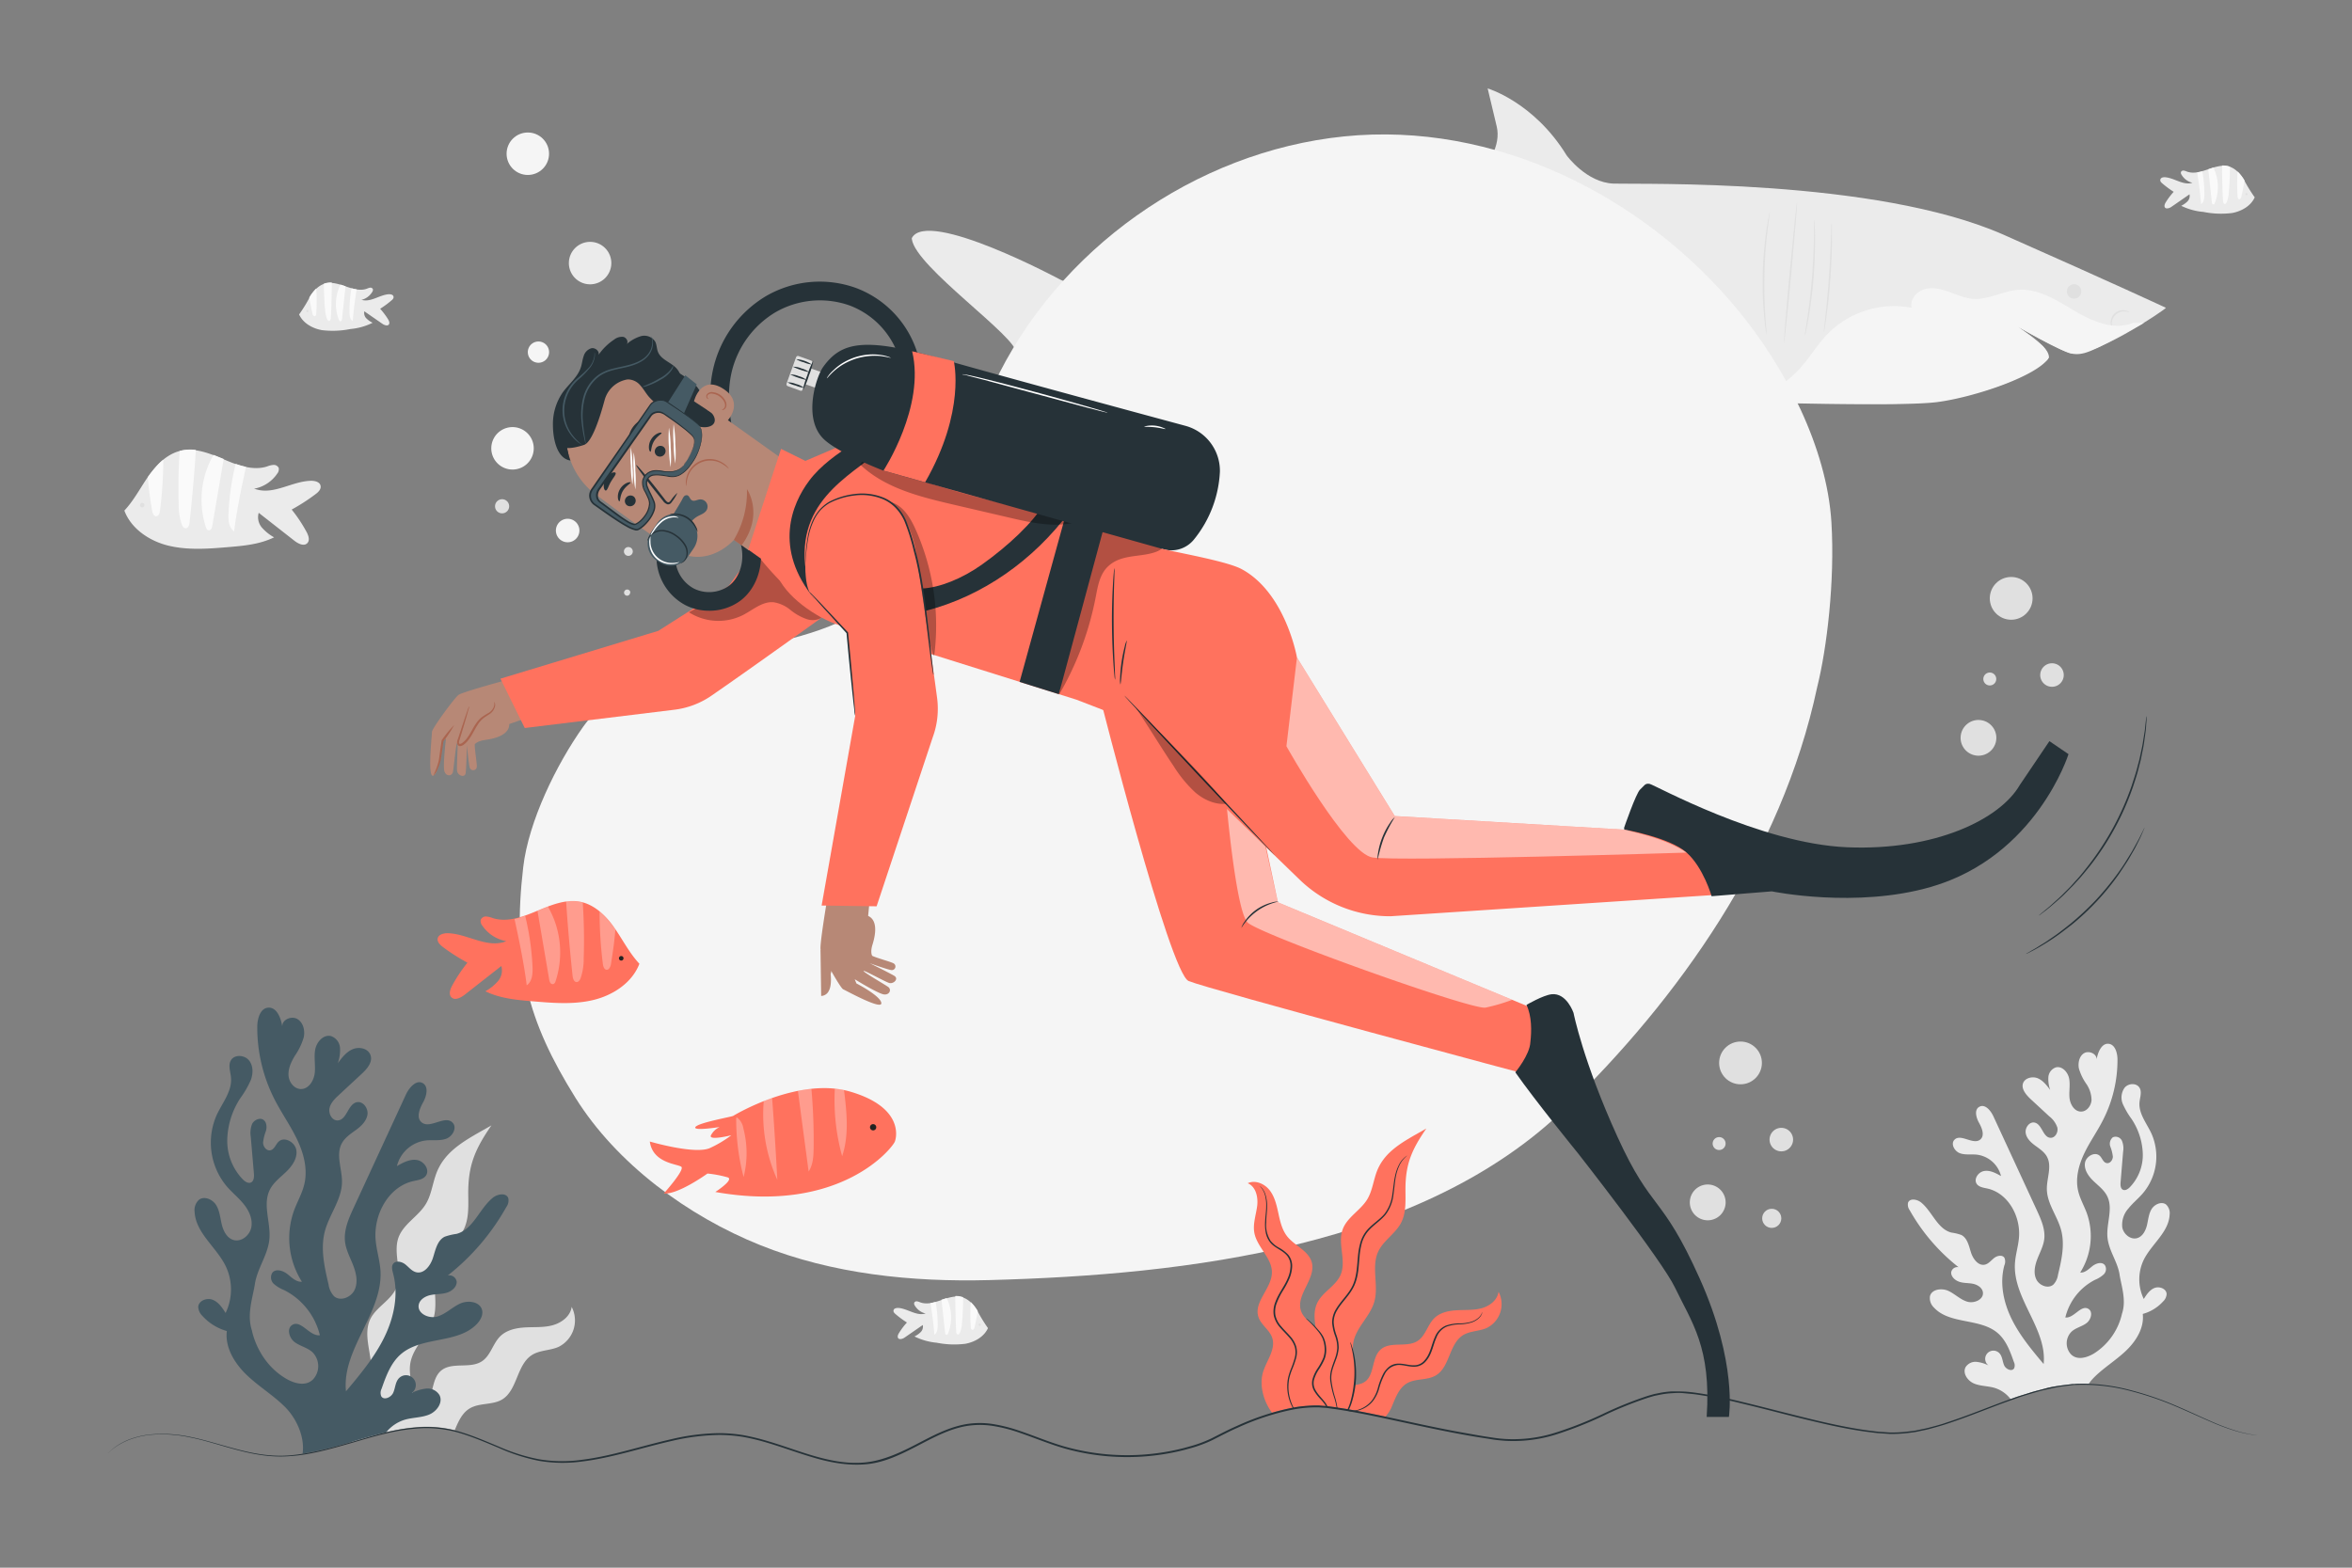 <svg xmlns="http://www.w3.org/2000/svg" viewBox="0 0 750 500"><rect x="0" y="0" width="750" height="500" fill="#808080" stroke="none"/><g id="background-complete"><path d="M290.77,75.91c-.06.1,0,.23,0,.35,1.14,8.92,34.09,31.52,33.23,36.37s-27.76,41.06-27.76,41.06,8.39,4.05,23.13,0,25.16-23.42,28.05-27.76,12.72-9,12.72-9l135,9.83s75.47,2,106.41,2,47.13-10.41,51.18-13.88-14.17-13.59-14.17-13.59,14.75,9,21.4,11.28S690.09,99,690.67,98.17c0,0-16.78-7.83-51.69-23.27C598,56.77,523.25,58.85,514.57,58.56s-15-9-15-9C489.13,32.53,474.38,28.2,474.38,28.2l2.89,12.14c2.89,12.15-16.77,25.45-16.77,25.45-14.17.29-76.34,19.37-86.17,22s-21.11,8.1-21.11,8.1l-15-6.65S295.8,66.44,290.77,75.91Z" style="fill:#ebebeb"></path><circle cx="661.38" cy="92.95" r="2.3" style="fill:#e0e0e0"></circle><path d="M568.87,109.46c-.14,0,.67-10.08,1.82-22.48s2.19-22.44,2.34-22.43-.67,10.08-1.82,22.48S569,109.47,568.87,109.46Z" style="fill:#e0e0e0"></path><path d="M563.31,106.62a7.8,7.8,0,0,1-.28-1.52c-.15-1-.32-2.41-.48-4.18a115.41,115.41,0,0,1-.44-13.85,117.4,117.4,0,0,1,1.18-13.82c.26-1.76.51-3.17.71-4.14a8,8,0,0,1,.36-1.5,10.59,10.59,0,0,1-.16,1.53c-.14,1-.33,2.4-.54,4.16-.43,3.51-.89,8.38-1,13.78s0,10.28.28,13.82c.12,1.76.24,3.19.32,4.18A10.34,10.34,0,0,1,563.31,106.62Z" style="fill:#e0e0e0"></path><path d="M539.48,85a3.35,3.35,0,0,1-.2.35l-.63,1a34.16,34.16,0,0,1-2.74,3.56,43.45,43.45,0,0,1-13.18,9.83,57.86,57.86,0,0,1-10.68,4,84.11,84.11,0,0,1-12.89,2.3c-4.59.49-9.42.7-14.43.81l-3.79.07c-.63,0-1.3,0-1.89,0a4.3,4.3,0,0,0-1.71.55,1,1,0,0,0-.54,1.32,2.83,2.83,0,0,0,1.39,1.07c1.16.59,2.34,1.15,3.57,1.63a53.82,53.82,0,0,0,15,3.36,113,113,0,0,0,14.4.28,142.61,142.61,0,0,0,24.2-3,142.71,142.71,0,0,0,15.87-4.34c1.84-.62,3.27-1.12,4.23-1.48l1.1-.39a2,2,0,0,1,.38-.12,1.93,1.93,0,0,1-.36.17l-1.08.44c-1,.39-2.37.92-4.2,1.57a133.71,133.71,0,0,1-15.87,4.51,139.94,139.94,0,0,1-24.25,3.14,114,114,0,0,1-14.47-.25A54,54,0,0,1,481.57,112a38.19,38.19,0,0,1-3.62-1.65,3.25,3.25,0,0,1-1.63-1.31,1.46,1.46,0,0,1,0-1.16,1.85,1.85,0,0,1,.75-.81,4.58,4.58,0,0,1,1.93-.63c.69-.06,1.3,0,1.94-.06l3.79-.06c5-.1,9.82-.31,14.39-.78a84.68,84.68,0,0,0,12.83-2.24,57.61,57.61,0,0,0,10.63-3.9,44,44,0,0,0,13.19-9.64,38.41,38.41,0,0,0,2.8-3.48c.29-.4.51-.72.67-.95A3.84,3.84,0,0,1,539.48,85Z" style="fill:#e0e0e0"></path><path d="M554.83,127.64c-2.13,6.69-4.29,14.92-8.05,20.85s-9.36,11-16.19,12.66a4.91,4.91,0,0,1-3.17-.05c-1.53-.71-2.07-2.7-1.76-4.35a18.16,18.16,0,0,1,2-4.61,21.1,21.1,0,0,0-4.72-24.5" style="fill:#ebebeb"></path><path d="M673.41,104.24s-.35-.46-.36-1.34A3.91,3.91,0,0,1,677.73,99c.87.18,1.29.56,1.26.6s-.51-.16-1.31-.23a3.83,3.83,0,0,0-4.26,3.52C673.34,103.71,673.49,104.22,673.41,104.24Z" style="fill:#e0e0e0"></path><path d="M683.68,103s-12.32,6.85-14.93,8-5.34,2.57-8.73,1.64-16.5-8.39-16.5-8.39,6.53,4.84,7.93,6.18a8,8,0,0,1,1.9,3.58c-3.29,5.76-23.65,12.67-35.61,14.23s-60.79,0-60.79,0c5.92-1.35,12.65-6.21,16.21-9.88s6.1-8.21,9.65-11.88a29.76,29.76,0,0,1,26.75-8.33c-.6-2.57,1.56-5.17,4.11-5.91s5.27-.07,7.76.82,5,2,7.59,2.24c5,.4,9.65-2.52,14.63-2.87,6.53-.44,12.42,3.5,18.06,6.82s12.5,6.23,18.52,3.69Z" style="fill:#f5f5f5"></path><path d="M575.53,107.08a7.78,7.78,0,0,1,.17-1.46c.15-1,.35-2.35.59-3.94.5-3.33,1.09-7.94,1.5-13.05s.58-9.76.63-13.13c0-1.61,0-3,.05-4a9.43,9.43,0,0,1,.06-1.47,7,7,0,0,1,.14,1.46c.05.94.1,2.31.12,4,0,3.37-.06,8-.48,13.17s-1.07,9.75-1.65,13.07c-.29,1.66-.55,3-.76,3.92A7.9,7.9,0,0,1,575.53,107.08Z" style="fill:#e0e0e0"></path><path d="M581.58,106.05a7.77,7.77,0,0,1,.09-1.37c.11-1,.24-2.23.4-3.73.34-3.14.78-7.49,1.12-12.3s.53-9.17.64-12.33c.06-1.5.1-2.76.13-3.74a8.1,8.1,0,0,1,.11-1.38,6.63,6.63,0,0,1,.1,1.38c0,.88,0,2.16,0,3.75,0,3.16-.15,7.54-.49,12.36s-.84,9.17-1.27,12.31c-.22,1.57-.41,2.83-.57,3.7A6.15,6.15,0,0,1,581.58,106.05Z" style="fill:#e0e0e0"></path><path d="M81.73,156.07c5.72,1.75,11.52-2.63,17.5-2.73,1.26,0,2.81.4,3,1.64.2,1.07-.74,2-1.61,2.63a62.08,62.08,0,0,1-7.61,4.91,46.71,46.71,0,0,1,4.75,7.15c.61,1.13,1.12,2.64.24,3.56-1.07,1.11-2.91.18-4.13-.77l-11.37-8.9a5.06,5.06,0,0,0,1,4.69,14.65,14.65,0,0,0,3.9,3.13c-4.55,2.24-9.74,2.71-14.8,3.13-6.26.53-12.64,1-18.74-.44s-12-5.35-14.21-11.22c3.12-3.32,5.19-7.47,7.83-11.19s6.15-7.18,10.63-8,9.18,1.11,13.47,2.94,9.08,3.58,13.54,2.19a7.14,7.14,0,0,1,2.07-.51,1.72,1.72,0,0,1,1.7,1,2.23,2.23,0,0,1-.49,1.78A11.4,11.4,0,0,1,81,155.88" style="fill:#ebebeb"></path><path d="M72.86,163.77a81.57,81.57,0,0,1,2.29-15.84,22.67,22.67,0,0,0,3.3.95c-1.43,6.53-3,14-3.79,20.6C72.93,168.31,72.76,165.85,72.86,163.77Z" style="fill:#fafafa"></path><path d="M68.09,145.08l3.24,1.31Q69.52,157,67.71,167.6a2.7,2.7,0,0,1-.36,1.09.9.9,0,0,1-1,.41c-.38-.13-.55-.54-.68-.91A28.49,28.49,0,0,1,68.09,145.08Z" style="fill:#fafafa"></path><path d="M57.29,143.83c-.38,5.61-.49,11.6-.3,17.21a18.3,18.3,0,0,0,1,6.29c.22.53.58,1.11,1.15,1.15.86.06,1.23-1,1.32-1.9.83-7.74,1.5-15.3,2-23.07A12.83,12.83,0,0,0,57.29,143.83Z" style="fill:#fafafa"></path><path d="M52.08,146.66A133,133,0,0,1,51,163c-.12.73-.43,1.62-1.16,1.67s-1.22-1-1.34-1.8c-.68-4.46-1-6.16-1.36-10.65C47.09,152.14,50.55,147.59,52.08,146.66Z" style="fill:#fafafa"></path><path d="M44.65,161.11a.7.7,0,0,0,.7.71.71.71,0,0,0,0-1.42A.7.7,0,0,0,44.65,161.11Z" style="fill:#e0e0e0"></path><path d="M322.21,289c-4.33,1-8.44-2.48-12.87-2.82-.93-.08-2.11.17-2.33,1.08s.46,1.5,1.07,2a44.82,44.82,0,0,0,5.43,4,34.1,34.1,0,0,0-3.85,5.1c-.5.8-1,1.9-.34,2.63s2.16.27,3.1-.38l8.84-6.1a3.73,3.73,0,0,1-1,3.44,11,11,0,0,1-3,2.15c3.27,1.87,7.11,2.45,10.84,3,4.62.68,9.34,1.35,13.93.53s9.13-3.43,11.05-7.68c-2.16-2.61-3.5-5.79-5.29-8.67s-4.25-5.61-7.53-6.45-6.86.41-10.14,1.57-6.89,2.24-10.14,1a5.62,5.62,0,0,0-1.51-.47,1.26,1.26,0,0,0-1.31.69,1.62,1.62,0,0,0,.28,1.35,8.44,8.44,0,0,0,5.31,3.91" style="fill:#ebebeb"></path><path d="M328.44,295.08a60.49,60.49,0,0,0-1-11.86,16.68,16.68,0,0,1-2.49.55c.76,4.92,1.56,10.5,1.88,15.47C328.19,298.45,328.42,296.63,328.44,295.08Z" style="fill:#fafafa"></path><path d="M332.83,281.43l-2.46.82q.86,8,1.72,15.91a2.16,2.16,0,0,0,.21.83.71.71,0,0,0,.73.35c.28-.08.43-.38.54-.65A21.13,21.13,0,0,0,332.83,281.43Z" style="fill:#fafafa"></path><path d="M340.91,281c0,4.18-.17,8.63-.56,12.79a13.93,13.93,0,0,1-1,4.62c-.19.38-.48.8-.91.8-.64,0-.86-.83-.89-1.47-.27-5.78-.42-11.43-.45-17.22A9.65,9.65,0,0,1,340.91,281Z" style="fill:#fafafa"></path><path d="M344.64,283.33a101.34,101.34,0,0,0,0,12.17c.06.55.25,1.22.79,1.3s1-.68,1.08-1.28c.71-3.28,1-4.53,1.49-7.85A20.31,20.31,0,0,0,344.64,283.33Z" style="fill:#fafafa"></path><path d="M349.51,294.39a.53.53,0,1,1-.5-.56A.54.54,0,0,1,349.51,294.39Z" style="fill:#e0e0e0"></path><path d="M531.56,198.17c-4.32,1-8.43-2.47-12.87-2.82-.93-.07-2.1.17-2.33,1.08s.46,1.5,1.08,2a45.39,45.39,0,0,0,5.43,4,34.08,34.08,0,0,0-3.86,5.09c-.5.81-1,1.91-.34,2.63.75.88,2.16.27,3.1-.38l8.85-6.09a3.77,3.77,0,0,1-1,3.44,11.23,11.23,0,0,1-3,2.14c3.27,1.87,7.11,2.45,10.84,3,4.62.67,9.34,1.34,13.93.52s9.13-3.43,11.06-7.68c-2.17-2.61-3.51-5.78-5.3-8.66s-4.25-5.61-7.53-6.46-6.86.41-10.13,1.58-6.9,2.24-10.15,1a5.51,5.51,0,0,0-1.51-.47,1.27,1.27,0,0,0-1.31.69,1.62,1.62,0,0,0,.28,1.35,8.49,8.49,0,0,0,5.31,3.92" style="fill:#ebebeb"></path><path d="M537.79,204.29a61.09,61.09,0,0,0-1-11.85,18.51,18.51,0,0,1-2.5.55c.77,4.91,1.56,10.5,1.88,15.46C537.54,207.66,537.77,205.85,537.79,204.29Z" style="fill:#fafafa"></path><path d="M542.19,190.64l-2.47.82q.85,8,1.72,15.91a2,2,0,0,0,.22.83.66.66,0,0,0,.72.35c.28-.08.43-.38.54-.65A21.17,21.17,0,0,0,542.19,190.64Z" style="fill:#fafafa"></path><path d="M550.26,190.2c0,4.18-.17,8.63-.56,12.79a13.68,13.68,0,0,1-1,4.62c-.19.39-.48.8-.91.8-.64,0-.86-.83-.89-1.46-.27-5.79-.42-11.43-.44-17.22A9.65,9.65,0,0,1,550.26,190.2Z" style="fill:#fafafa"></path><path d="M554,192.54a97.33,97.33,0,0,0,0,12.18c.05.54.24,1.22.78,1.29s1-.67,1.08-1.28c.71-3.28,1-4.52,1.49-7.84A20.27,20.27,0,0,0,554,192.54Z" style="fill:#fafafa"></path><path d="M558.86,203.6a.54.54,0,0,1-.56.5.53.53,0,0,1-.49-.56.52.52,0,0,1,.55-.49A.53.53,0,0,1,558.86,203.6Z" style="fill:#e0e0e0"></path><path d="M294.89,419c-2.83.68-5.52-1.62-8.42-1.85-.61,0-1.38.12-1.53.71s.3,1,.71,1.33a29.47,29.47,0,0,0,3.55,2.61,22.58,22.58,0,0,0-2.52,3.33c-.33.53-.62,1.25-.22,1.72s1.4.18,2-.25l5.79-4a2.47,2.47,0,0,1-.65,2.25,7.22,7.22,0,0,1-2,1.4,20.07,20.07,0,0,0,7.1,2,28.48,28.48,0,0,0,9.11.34c3-.54,6-2.24,7.23-5a50.18,50.18,0,0,1-3.46-5.67c-1.17-1.88-2.78-3.67-4.93-4.22s-4.49.26-6.63,1-4.51,1.46-6.64.65a3.47,3.47,0,0,0-1-.3.82.82,0,0,0-.86.45,1.09,1.09,0,0,0,.18.88,5.52,5.52,0,0,0,3.48,2.56" style="fill:#ebebeb"></path><path d="M299,423a39.54,39.54,0,0,0-.65-7.76,11.59,11.59,0,0,1-1.63.36c.5,3.21,1,6.87,1.23,10.11C298.8,425.16,299,424,299,423Z" style="fill:#fafafa"></path><path d="M301.84,414l-1.62.54q.57,5.2,1.13,10.41a1.24,1.24,0,0,0,.14.54.45.45,0,0,0,.47.23c.19-.05.29-.25.36-.42A13.88,13.88,0,0,0,301.84,414Z" style="fill:#fafafa"></path><path d="M307.12,413.74c0,2.73-.11,5.64-.37,8.36a8.9,8.9,0,0,1-.67,3c-.12.25-.32.52-.59.52-.42,0-.57-.54-.59-1-.17-3.78-.27-7.47-.29-11.26A6.09,6.09,0,0,1,307.12,413.74Z" style="fill:#fafafa"></path><path d="M309.56,415.27a65.77,65.77,0,0,0,0,8c0,.36.16.8.52.85s.62-.44.7-.84c.47-2.14.65-3,1-5.13A13.64,13.64,0,0,0,309.56,415.27Z" style="fill:#fafafa"></path><path d="M312.74,422.5a.34.34,0,1,1-.68,0,.34.34,0,0,1,.68,0Z" style="fill:#e0e0e0"></path><path d="M698.83,58.38c-2.83.68-5.52-1.62-8.42-1.85-.61-.05-1.37.12-1.52.71s.3,1,.7,1.32a31.23,31.23,0,0,0,3.55,2.62,22.23,22.23,0,0,0-2.52,3.33c-.32.52-.62,1.25-.22,1.72s1.41.17,2-.25l5.78-4a2.46,2.46,0,0,1-.64,2.25,7.56,7.56,0,0,1-2,1.41,19.8,19.8,0,0,0,7.09,1.95,28.26,28.26,0,0,0,9.12.35c3-.54,6-2.24,7.23-5a47.88,47.88,0,0,1-3.47-5.66c-1.17-1.89-2.77-3.68-4.92-4.23s-4.49.27-6.63,1-4.52,1.47-6.64.66a3.8,3.8,0,0,0-1-.31.85.85,0,0,0-.86.46,1.09,1.09,0,0,0,.19.88,5.53,5.53,0,0,0,3.47,2.56" style="fill:#ebebeb"></path><path d="M702.91,62.38a40.28,40.28,0,0,0-.64-7.75,11.59,11.59,0,0,1-1.63.36c.5,3.21,1,6.86,1.23,10.11C702.74,64.58,702.89,63.4,702.91,62.38Z" style="fill:#fafafa"></path><path d="M705.78,53.45l-1.61.54c.38,3.47.75,6.94,1.13,10.41a1.27,1.27,0,0,0,.14.54.44.44,0,0,0,.47.23c.18,0,.28-.25.35-.43A13.81,13.81,0,0,0,705.78,53.45Z" style="fill:#fafafa"></path><path d="M711.07,53.16c0,2.74-.11,5.65-.37,8.37a8.86,8.86,0,0,1-.68,3c-.12.25-.31.53-.59.53s-.56-.55-.58-1c-.18-3.79-.28-7.48-.29-11.27A6.51,6.51,0,0,1,711.07,53.16Z" style="fill:#fafafa"></path><path d="M713.51,54.69a65.94,65.94,0,0,0,0,8c0,.36.16.8.51.85s.62-.45.71-.84c.46-2.15.65-3,1-5.13A13.26,13.26,0,0,0,713.51,54.69Z" style="fill:#fafafa"></path><path d="M716.69,61.93a.35.35,0,0,1-.69,0,.35.35,0,0,1,.37-.32A.34.34,0,0,1,716.69,61.93Z" style="fill:#e0e0e0"></path><path d="M115.53,95.69c2.83.68,5.52-1.62,8.42-1.85.61,0,1.37.11,1.52.71s-.3,1-.7,1.32a30,30,0,0,1-3.55,2.61,22.84,22.84,0,0,1,2.52,3.34c.32.52.62,1.24.22,1.72s-1.41.17-2-.25l-5.78-4a2.46,2.46,0,0,0,.64,2.25,7.31,7.31,0,0,0,2,1.4,19.61,19.61,0,0,1-7.09,2,28.56,28.56,0,0,1-9.12.35c-3-.54-6-2.25-7.23-5a48,48,0,0,0,3.47-5.67c1.17-1.88,2.77-3.67,4.92-4.22s4.49.27,6.63,1,4.52,1.47,6.64.66a3.8,3.8,0,0,1,1-.31.86.86,0,0,1,.86.45,1.11,1.11,0,0,1-.19.89,5.56,5.56,0,0,1-3.48,2.56" style="fill:#ebebeb"></path><path d="M111.45,99.69a40.38,40.38,0,0,1,.64-7.76,10.33,10.33,0,0,0,1.63.36c-.5,3.22-1,6.87-1.23,10.12C111.62,101.89,111.47,100.71,111.45,99.69Z" style="fill:#fafafa"></path><path d="M108.58,90.76l1.61.54c-.38,3.47-.75,6.94-1.13,10.4a1.28,1.28,0,0,1-.14.55.44.44,0,0,1-.47.23.71.71,0,0,1-.36-.43A13.85,13.85,0,0,1,108.58,90.76Z" style="fill:#fafafa"></path><path d="M103.29,90.47c0,2.74.11,5.65.37,8.37a8.86,8.86,0,0,0,.68,3c.12.25.31.52.59.53s.56-.55.58-1c.18-3.79.28-7.48.29-11.27A6.51,6.51,0,0,0,103.29,90.47Z" style="fill:#fafafa"></path><path d="M100.85,92a65.94,65.94,0,0,1,0,8c0,.35-.16.8-.51.84s-.62-.44-.71-.83c-.46-2.15-.65-3-1-5.13A13.26,13.26,0,0,1,100.85,92Z" style="fill:#fafafa"></path><path d="M97.67,99.24a.34.34,0,0,0,.36.32.34.34,0,1,0,0-.68A.34.34,0,0,0,97.67,99.24Z" style="fill:#e0e0e0"></path></g><g id="background-simple"><path d="M584,166.59v0Z" style="fill:#f5f5f5"></path><path d="M584,166.59c-1.47-23.89-14.79-49.47-29.8-67.67C523.74,62,476.25,38.68,428.65,43.5S337,79.59,316.75,122.93c-11.31,24.23-16.83,53.34-38.33,69.23C264.67,202.32,247,204.9,230.26,208.5s-34.4,9.4-44.32,23.32c-8.52,12-17.38,30.11-19.09,44.7-3.58,30.51,1.35,49.08,16.64,73.59,13.14,21.06,35.86,37.75,58.9,47s48.3,11.82,73.12,11.16c63.42-1.68,138.22-10.7,183.75-54.89,35.48-34.42,68.85-80.68,80.21-134.28C582.5,207,585.14,185.52,584,166.59Z" style="fill:#f5f5f5"></path></g><g id="Plants"><path d="M182.29,416.81c-.38,2.91-3.09,5-5.91,5.82s-5.81.58-8.73.73-6,.76-8.11,2.81c-2.39,2.34-3.08,6.19-5.87,8-3.84,2.54-9.76,0-13.18,3.13-3.24,2.93-2,9.12-5.71,11.48a12.2,12.2,0,0,1-3.9,1.24,6.69,6.69,0,0,0,.39-1c1.45-4.5-1.17-9.39-.45-14.07.84-5.44,5.92-9.32,7.45-14.61,1.66-5.76-1.13-12.32,1.38-17.76,1.83-4,6.07-6.35,8.1-10.22,1.88-3.58,1.58-7.85,1.56-11.9,0-8.77,2.13-13.9,7.39-21.52-8.08,4.62-15.22,8-17.85,16.13-1,3-1.43,6.28-3.1,9-2.41,3.94-7.13,6.31-8.69,10.66-1.82,5.12,1.43,11.11-.73,16.09-1.71,3.93-6.29,6-8.2,9.8-2.62,5.29.77,11.59.19,17.47-.43,4.25-2.88,8-4.49,11.93-1.14,2.82-2.09,6.66-1.5,9.77l.18-.05c3.46-1,7-2.1,10.75-3l1.31-.28c.84-.18,1.7-.35,2.56-.51a52.19,52.19,0,0,1,7.77-.88,37.11,37.11,0,0,1,10.1,1.09c1.13-2.73,2.35-5.55,4.86-7,3.06-1.78,7.13-1,10.18-2.76,5-2.95,4.67-11.15,9.62-14.25,2.48-1.56,5.68-1.38,8.38-2.54A9.42,9.42,0,0,0,182.29,416.81Z" style="fill:#e0e0e0"></path><path d="M123.13,456.84a12.12,12.12,0,0,1,6.05-4.06c2.54-.72,5.29-.62,7.72-1.64s4.46-3.89,3.22-6.22a4.44,4.44,0,0,0-4.14-2.05,13.29,13.29,0,0,0-4.65,1.39,3.13,3.13,0,1,0-4.18-4.62c-1.1,1.22-1.09,3.06-1.76,4.56s-3,2.53-3.83,1.11a2.93,2.93,0,0,1,.12-2.38c1.4-4,2.94-8.29,6.2-11.07,6.72-5.74,18.22-3.2,24.25-9.66,1.12-1.2,2-2.85,1.58-4.43-.72-2.68-4.51-3.14-7-2s-4.55,3.3-7.21,4.11-6.37-.85-6-3.6c.24-1.72,2-2.83,3.69-3.21s3.48-.26,5.15-.73,3.32-1.81,3.29-3.54a2.38,2.38,0,0,0-2.84-2A73.44,73.44,0,0,0,161.44,385a3.54,3.54,0,0,0,.64-2.86c-.69-1.85-3.52-1.33-5-.07-4.26,3.51-6.19,10.09-11.53,11.47a18.82,18.82,0,0,0-3.75.9c-2.34,1.17-2.93,4.15-3.71,6.65s-2.81,5.28-5.36,4.68c-1.42-.33-2.37-1.63-3.52-2.53s-3.08-1.31-3.89-.09c-.55.83-.24,1.93,0,2.9,1.86,6.79.32,14.17-2.79,20.5s-7.67,11.8-12.2,17.2c-1.41-13.41,11.76-24.94,11-38.41-.2-3.25-1.22-6.4-1.53-9.64-.8-8.16,4-17.2,12-19,1.46-.33,3.14-.51,4-1.72,1.34-1.85-.55-4.62-2.81-5s-4.44.8-6.42,1.93a10.89,10.89,0,0,1,9.21-8.17c2.18-.23,4.46.2,6.52-.56s3.56-3.57,2-5.14c-2.41-2.49-7.19,2.14-9.86-.08-1.78-1.48-.66-4.33.47-6.35s1.86-5.13-.19-6.2-4.27,1.51-5.29,3.71l-16.62,36c-1.61,3.48-3.25,7.2-2.78,11,.33,2.64,1.65,5,2.61,7.5s1.56,5.32.45,7.74-4.54,3.81-6.55,2.08a6.75,6.75,0,0,1-1.77-3.76c-1.32-5.6-2.64-11.47-1.17-17,1.42-5.36,5.35-10.05,5.45-15.59.08-4.24-2.09-8.82,0-12.52,1-1.81,2.84-3,4.5-4.21s3.3-2.8,3.62-4.85-1.45-4.43-3.46-3.95c-2.81.66-3.08,5.62-6,5.79-1.8.1-3-2.1-2.64-3.87s1.77-3.1,3.09-4.33l7.17-6.65c1.7-1.57,3.55-3.7,2.84-5.9s-3.54-2.83-5.61-2-3.51,2.71-4.84,4.5a12.32,12.32,0,0,0,.7-4.94,4.27,4.27,0,0,0-2.91-3.72c-2.4-.56-4.56,1.9-5,4.33s.12,4.94-.14,7.4-1.9,5.15-4.37,5.17c-2.2,0-3.89-2.21-4-4.4s.87-4.28,2-6.17a20.49,20.49,0,0,0,2.85-5.9c.46-2.15-.11-4.7-2-5.84s-4.93.15-4.84,2.35c-.43-2.72-1.75-6.18-4.49-6-2.57.21-3.46,3.53-3.48,6.11a50.45,50.45,0,0,0,5.5,23.14c2.23,4.36,5.09,8.38,7.2,12.8s3.43,9.46,2.31,14.23c-.68,2.9-2.21,5.52-3.25,8.32a26,26,0,0,0,2.47,22.81c-1.78.16-3.21-1.31-4.61-2.42s-3.66-1.84-4.8-.47a2.83,2.83,0,0,0,.43,3.56,11.15,11.15,0,0,0,3.31,2A21.92,21.92,0,0,1,102,425.86c-3.28.41-6-5-8.8-3.29-1.85,1.12-1,4.14.7,5.44s4,1.75,5.63,3.17a6.25,6.25,0,0,1,.28,8.78c-2.33,2.31-6,1.33-8.77-.36-9-5.4-10.7-15.24-10.7-15.24-1.73-5.12.32-10.72.94-14.84.75-5,4.24-9.4,4.64-14.47.42-5.25-2.24-10.89.13-15.6,1.16-2.33,3.36-3.93,5.23-5.74s3.57-4.22,3.23-6.8-3.8-4.58-5.68-2.78c-.93.89-1.33,2.47-2.59,2.74s-2.34-1.17-2.35-2.47a15.74,15.74,0,0,1,.94-3.78c.32-1.27.18-2.85-.94-3.53s-2.87.13-3.5,1.39a7.85,7.85,0,0,0-.42,4.15q.5,5.85,1,11.71c.08,1,0,2.32-.89,2.77s-1.91-.22-2.61-.91a17.73,17.73,0,0,1-5-12.8,25.35,25.35,0,0,1,4.25-13.27A30.34,30.34,0,0,0,80,344.42c.76-2.07.77-4.61-.66-6.29s-4.54-1.86-5.68,0c-1,1.63-.15,3.69,0,5.59.37,4.26-2.69,7.92-4.51,11.79a21.71,21.71,0,0,0,3.15,22.86c1.72,2,3.82,3.67,5.47,5.74s2.86,4.71,2.37,7.31-3.21,4.83-5.74,4.05c-2.05-.64-3.17-2.84-3.68-4.93s-.66-4.32-1.77-6.15-3.7-3-5.45-1.78a4.45,4.45,0,0,0-1.44,3.9c.33,6.71,6.91,11.22,9.88,17.25a17.26,17.26,0,0,1,0,15c-1.07-1.69-2.27-3.48-4.13-4.21s-4.5.29-4.6,2.29a4.26,4.26,0,0,0,1.33,2.85,16.47,16.47,0,0,0,7.79,4.83c-.62,5.27,2.49,10.32,6.32,14s8.46,6.45,12.22,10.2,6.4,9.76,5.61,14.94a119.47,119.47,0,0,0,16-3.91C115.93,458.75,119.45,457.69,123.13,456.84Z" style="fill:#455a64"></path><path d="M441.78,451.82a10.56,10.56,0,0,0,2.08-3.31c1.16-2.74,2.23-5.82,4.8-7.32,2.75-1.61,6.41-.88,9.16-2.49,4.54-2.66,4.21-10,8.66-12.83,2.24-1.4,5.12-1.25,7.54-2.29A8.47,8.47,0,0,0,477.85,412c-.34,2.61-2.78,4.52-5.32,5.23s-5.23.52-7.86.66-5.42.68-7.3,2.53c-2.15,2.11-2.77,5.57-5.28,7.23-3.46,2.29-8.79,0-11.87,2.81-2.92,2.64-1.83,8.22-5.14,10.34-1.26.81-2.85.86-4.27,1.33-2.46.79-4.46,3.66-5.25,6.64,1.25.17,2.49.38,3.73.57C433.5,450.09,437.65,450.94,441.78,451.82Z" style="fill:#FF725E"></path><path d="M472.66,418.41a1.81,1.81,0,0,1-.12.6,3.45,3.45,0,0,1-1,1.45,6.13,6.13,0,0,1-2.41,1.36,13.26,13.26,0,0,1-3.6.56,13.57,13.57,0,0,0-4.24.74,6.1,6.1,0,0,0-3.23,3.46c-.74,1.58-1.09,3.43-1.9,5.23a8.85,8.85,0,0,1-1.64,2.53,4.83,4.83,0,0,1-2.76,1.5c-2.16.3-4.1-.6-6-.48a5.26,5.26,0,0,0-4.19,2.9,22.82,22.82,0,0,0-1.8,4.63,11.78,11.78,0,0,1-2,4,9,9,0,0,1-5.49,3.15,8.14,8.14,0,0,1-1.74.09,2.49,2.49,0,0,1-.6-.09,13.5,13.5,0,0,0,2.31-.2,9,9,0,0,0,5.23-3.18,11.66,11.66,0,0,0,1.86-3.86,22.7,22.7,0,0,1,1.8-4.75,7.47,7.47,0,0,1,1.81-2.13,4.84,4.84,0,0,1,2.76-1c2-.11,4,.76,5.91.47a4.29,4.29,0,0,0,2.47-1.34,8.49,8.49,0,0,0,1.55-2.38c.78-1.72,1.15-3.58,1.92-5.22a6.55,6.55,0,0,1,3.51-3.66,13.65,13.65,0,0,1,4.38-.71,13.12,13.12,0,0,0,3.53-.47,6.08,6.08,0,0,0,2.36-1.23A4,4,0,0,0,472.66,418.41Z" style="fill:#263238"></path><path d="M422.72,448.42c.74.07,1.47.19,2.2.28.91.12,1.8.26,2.7.41a6.72,6.72,0,0,1,.83-2.29c1.17-1.93,2.79-3.62,3.48-5.77,1.29-4.06-1.06-8.46-.41-12.67.75-4.9,5.33-8.39,6.7-13.15,1.5-5.18-1-11.1,1.24-16,1.65-3.57,5.47-5.72,7.3-9.2,1.69-3.23,1.41-7.07,1.41-10.71,0-7.9,1.91-12.52,6.65-19.38-7.28,4.16-13.7,7.21-16.07,14.52-.89,2.73-1.3,5.66-2.79,8.1-2.18,3.54-6.43,5.68-7.83,9.6-1.64,4.6,1.29,10-.66,14.48-1.54,3.54-5.66,5.36-7.38,8.82-2.35,4.76.69,10.44.17,15.73-.38,3.82-2.59,7.18-4,10.74a19.67,19.67,0,0,0-1.51,6.65,37.3,37.3,0,0,1,5.78-.34Z" style="fill:#FF725E"></path><path d="M448,369.06a7.88,7.88,0,0,0-1.73,2.1,14.34,14.34,0,0,0-1.45,4.06c-.37,1.65-.5,3.55-.83,5.62a12.7,12.7,0,0,1-2.44,6.23c-1.53,1.9-3.89,3.23-5.75,5.4a10.62,10.62,0,0,0-2,3.84,23.2,23.2,0,0,0-.78,4.43c-.3,3-.34,6.2-1.63,9.09s-3.77,5-5.34,7.64a8.28,8.28,0,0,0-1.27,4.36,15.93,15.93,0,0,0,.94,4.22,11.1,11.1,0,0,1,.7,3.9,12.71,12.71,0,0,1-.85,3.65c-.41,1.16-.85,2.28-1.13,3.42a9.57,9.57,0,0,0-.25,3.34,30.5,30.5,0,0,0,1.3,5.55,23.68,23.68,0,0,1,.77,3.28h.23a23.93,23.93,0,0,0-.72-3.37,30.8,30.8,0,0,1-1.21-5.5,9.07,9.07,0,0,1,.27-3.21c.28-1.1.73-2.2,1.15-3.37a13.16,13.16,0,0,0,.9-3.78,11.61,11.61,0,0,0-.7-4.06,15.5,15.5,0,0,1-.9-4.1,7.63,7.63,0,0,1,1.21-4.08c1.5-2.56,4-4.67,5.37-7.69s1.37-6.27,1.67-9.25a23.28,23.28,0,0,1,.74-4.34,10.28,10.28,0,0,1,1.91-3.67c1.76-2.09,4.13-3.45,5.71-5.44a12.92,12.92,0,0,0,2.47-6.44c.31-2.1.42-4,.75-5.62a14.62,14.62,0,0,1,1.35-4,8.82,8.82,0,0,1,2.33-2.74A4.1,4.1,0,0,0,448,369.06Z" style="fill:#263238"></path><path d="M431.67,441.67a33,33,0,0,1-1,5.22,15.26,15.26,0,0,1-1.11,2.9,3,3,0,0,1,.43.06,14.3,14.3,0,0,0,1.14-2.82,30.46,30.46,0,0,0,.65-15.09,24.23,24.23,0,0,0-.79-2.87,3.8,3.8,0,0,0-.42-1c-.09,0,.42,1.5.85,3.95A33.35,33.35,0,0,1,431.67,441.67Z" style="fill:#263238"></path><path d="M420.49,448.25l1.77.14a8,8,0,0,0-.42-1.2c-.88-1.95-2.24-3.74-2.63-5.84-1-5.28,4.35-10.73,2.11-15.6-1.4-3-5.28-4.42-6.42-7.55-1.88-5.13,4.81-10.3,3.4-15.57-1-3.73-5.44-5.27-7.84-8.29-1.64-2.08-2.25-4.76-2.81-7.35s-1.16-5.27-2.78-7.36-4.6-3.38-7-2.25c2.64,1.09,3.38,4.52,3,7.35s-1.4,5.65-.89,8.45c.83,4.59,5.63,8,5.6,12.62,0,5.09-5.9,9.43-4.29,14.26.83,2.51,3.51,4.07,4.37,6.57,1.21,3.53-1.55,7-2.77,10.56-1.46,4.18-.13,9.59,2.73,13.37,1.95-.58,3.93-1.08,5.92-1.47A41.08,41.08,0,0,1,420.49,448.25Z" style="fill:#FF725E"></path><path d="M421.66,426.74a9.55,9.55,0,0,1,.72,3,8,8,0,0,1-.43,3.39,20.24,20.24,0,0,1-1.8,3.3A11.79,11.79,0,0,0,418.5,440a5.53,5.53,0,0,0-.07,1.9,5.3,5.3,0,0,0,.61,1.7,14.26,14.26,0,0,0,2,2.59,13.88,13.88,0,0,1,1.72,2.16c.09.14.16.28.24.42l.41,0a5.69,5.69,0,0,0-.33-.65c-.84-1.56-2.54-2.86-3.61-4.78a4.45,4.45,0,0,1-.46-3.27,11.94,11.94,0,0,1,1.59-3.36,19.58,19.58,0,0,0,1.84-3.39,8.26,8.26,0,0,0,.42-3.61,9.47,9.47,0,0,0-.8-3.18,10.35,10.35,0,0,0-1.65-2.33,28.17,28.17,0,0,0-2.86-2.9,5.35,5.35,0,0,0-1.2-.89s.38.37,1.06,1a37.77,37.77,0,0,1,2.72,3A10.27,10.27,0,0,1,421.66,426.74Z" style="fill:#263238"></path><path d="M412.89,429.63a6.81,6.81,0,0,1-.05,3.53,30.48,30.48,0,0,1-1.12,3.26,19.06,19.06,0,0,0-1,3.13,14.16,14.16,0,0,0,1.63,9.67,2.44,2.44,0,0,1,.26-.06,14.46,14.46,0,0,1-1.76-6.59,15.07,15.07,0,0,1,.26-2.94,20.31,20.31,0,0,1,1-3.05,29.87,29.87,0,0,0,1.16-3.31,7.08,7.08,0,0,0,.07-3.77,8.76,8.76,0,0,0-2-3.41c-.87-1-1.86-1.93-2.74-3a7.86,7.86,0,0,1-1.89-3.55,7.52,7.52,0,0,1,.48-4.09,22.94,22.94,0,0,1,1.92-3.8,27.27,27.27,0,0,0,2-3.73,11,11,0,0,0,.93-4,5.58,5.58,0,0,0-1.27-3.75,11.91,11.91,0,0,0-3-2.27,8.77,8.77,0,0,1-2.6-2.15,9.36,9.36,0,0,1-1.4-5.83c0-1.89.31-3.62.28-5.15a11.89,11.89,0,0,0-.55-3.87,6.13,6.13,0,0,0-1.23-2.15,3.4,3.4,0,0,0-.64-.57,6.94,6.94,0,0,1,1.68,2.78,12,12,0,0,1,.45,3.81c0,1.51-.29,3.21-.36,5.14a14.36,14.36,0,0,0,.18,3,7.3,7.3,0,0,0,1.24,3.07c1.39,2,4,2.62,5.56,4.47a5.09,5.09,0,0,1,1.14,3.44,10.49,10.49,0,0,1-.9,3.82c-1,2.5-2.91,4.73-3.93,7.54a8.08,8.08,0,0,0-.5,4.37,8.49,8.49,0,0,0,2,3.78c.91,1.05,1.9,2,2.76,3A8.31,8.31,0,0,1,412.89,429.63Z" style="fill:#263238"></path><path d="M647.24,444.21c1.68-.52,3.37-.92,5-1.37s3.31-.71,4.94-.95l2.44-.3,1.21-.15c.4,0,.8,0,1.2-.06,1.37-.08,2.71-.08,4,0a15.88,15.88,0,0,1,1.76-2.11c3.14-3.13,7-5.45,10.2-8.52s5.8-7.28,5.29-11.68a13.65,13.65,0,0,0,6.5-4,3.5,3.5,0,0,0,1.11-2.37c-.08-1.67-2.28-2.52-3.84-1.92s-2.55,2.11-3.45,3.52a14.44,14.44,0,0,1,0-12.51c2.48-5,8-8.8,8.25-14.41a3.73,3.73,0,0,0-1.2-3.26c-1.46-1-3.62,0-4.55,1.5s-1.06,3.39-1.48,5.13-1.36,3.59-3.07,4.12c-2.11.65-4.39-1.21-4.8-3.39a7.79,7.79,0,0,1,2-6.1c1.38-1.73,3.13-3.12,4.57-4.8A18.1,18.1,0,0,0,686,361.43c-1.52-3.23-4.07-6.3-3.76-9.85.14-1.58.83-3.31,0-4.67-1-1.58-3.55-1.44-4.74,0a5.36,5.36,0,0,0-.56,5.25,26.36,26.36,0,0,0,2.8,4.77A21.29,21.29,0,0,1,683.29,368a14.81,14.81,0,0,1-4.17,10.69c-.59.58-1.44,1.13-2.18.76s-.81-1.45-.74-2.31l.81-9.78a6.46,6.46,0,0,0-.35-3.47,2.23,2.23,0,0,0-2.92-1.16,2.67,2.67,0,0,0-.79,3,12.55,12.55,0,0,1,.79,3.15c0,1.09-.9,2.3-2,2.07s-1.38-1.55-2.15-2.29c-1.58-1.5-4.47.16-4.75,2.32s1.13,4.17,2.7,5.68,3.39,2.85,4.37,4.8c2,3.93-.24,8.64.1,13s3.25,7.89,3.88,12.09c.52,3.44,2.23,8.12.78,12.39a20.31,20.31,0,0,1-8.93,12.73c-2.35,1.41-5.38,2.23-7.33.3a5.22,5.22,0,0,1,.24-7.33c1.36-1.19,3.26-1.56,4.7-2.65s2.13-3.61.59-4.54c-2.37-1.43-4.61,3.09-7.35,2.74a18.28,18.28,0,0,1,9.46-12,9.23,9.23,0,0,0,2.76-1.72,2.36,2.36,0,0,0,.36-3c-1-1.15-2.84-.54-4,.39s-2.36,2.16-3.84,2a21.76,21.76,0,0,0,2.06-19.06c-.87-2.33-2.15-4.52-2.72-7-.93-4,.18-8.18,1.93-11.88s4.15-7,6-10.69A42,42,0,0,0,675.22,338c0-2.16-.75-4.93-2.9-5.1s-3.39,2.7-3.75,5c.08-1.83-2.47-2.91-4-2s-2,3.09-1.66,4.88a16.93,16.93,0,0,0,2.37,4.92,9.22,9.22,0,0,1,1.66,5.16c-.11,1.83-1.53,3.69-3.36,3.67-2.07,0-3.43-2.26-3.65-4.31s.26-4.16-.12-6.19-2.19-4.08-4.2-3.61a3.56,3.56,0,0,0-2.43,3.1,10.46,10.46,0,0,0,.59,4.13c-1.11-1.49-2.31-3.06-4-3.75s-4.12-.11-4.69,1.66,1,3.62,2.38,4.93l6,5.55a7.52,7.52,0,0,1,2.59,3.62c.31,1.48-.71,3.32-2.21,3.23-2.41-.14-2.64-4.28-5-4.84-1.68-.4-3.15,1.6-2.89,3.31s1.64,3,3,4,2.91,2,3.75,3.52c1.73,3.09-.08,6.91,0,10.46.09,4.62,3.37,8.54,4.55,13,1.23,4.65.13,9.56-1,14.23a5.62,5.62,0,0,1-1.48,3.14c-1.68,1.45-4.54.28-5.47-1.74s-.42-4.39.38-6.46,1.9-4.06,2.18-6.26c.39-3.18-1-6.28-2.33-9.19l-13.87-30c-.85-1.84-2.62-4-4.42-3.1s-1.11,3.48-.16,5.17,1.88,4.07.39,5.31c-2.23,1.86-6.22-2-8.23.07-1.28,1.31,0,3.65,1.7,4.29s3.63.27,5.45.47a9.09,9.09,0,0,1,7.69,6.82c-1.66-.94-3.48-1.92-5.37-1.61s-3.46,2.61-2.34,4.16c.74,1,2.14,1.16,3.36,1.43,6.68,1.49,10.73,9,10.06,15.85-.26,2.71-1.11,5.34-1.27,8.06-.68,11.24,10.32,20.87,9.15,32.07-3.78-4.51-7.6-9.08-10.2-14.37s-3.88-11.44-2.32-17.12a3,3,0,0,0,0-2.42c-.67-1-2.29-.67-3.25.08s-1.75,1.83-2.93,2.12c-2.13.5-3.83-1.83-4.48-3.91s-1.15-4.58-3.1-5.56a15.7,15.7,0,0,0-3.13-.75c-4.47-1.15-6.08-6.65-9.63-9.58-1.27-1.05-3.63-1.48-4.2.06a3,3,0,0,0,.53,2.39,61.36,61.36,0,0,0,15.58,18.17,2,2,0,0,0-2.36,1.7c0,1.45,1.34,2.57,2.74,3s2.89.3,4.3.61,2.88,1.25,3.08,2.68c.33,2.3-2.77,3.68-5,3s-3.92-2.47-6-3.43-5.27-.58-5.87,1.65a4.16,4.16,0,0,0,1.31,3.71c5,5.39,14.65,3.27,20.26,8.07,2.72,2.32,4,5.86,5.18,9.24a2.44,2.44,0,0,1,.09,2c-.69,1.19-2.63.33-3.19-.93s-.55-2.79-1.47-3.81a2.62,2.62,0,1,0-3.5,3.86,11,11,0,0,0-3.87-1.16,3.73,3.73,0,0,0-3.47,1.71c-1,1.94.67,4.35,2.7,5.2s4.32.76,6.44,1.36a10.17,10.17,0,0,1,5.22,3.61l1-.37C643.85,445.23,645.57,444.75,647.24,444.21Z" style="fill:#ebebeb"></path></g><g id="Floor"><path d="M719.87,457.8l-1.82-.23c-.3-.05-.63-.08-1-.15l-1.21-.26-1.43-.32-1.6-.46a69.87,69.87,0,0,1-8.18-3.07c-3.18-1.36-6.79-3.06-10.92-4.8a98.72,98.72,0,0,0-14.11-4.81,58.51,58.51,0,0,0-17.53-2c-.4,0-.8,0-1.2.06l-1.2.15-2.42.31c-1.63.24-3.26.64-4.92,1s-3.32.85-5,1.36-3.37,1-5.07,1.66c-6.83,2.35-13.85,5.4-21.49,7.89-1.9.65-3.87,1.16-5.86,1.71-1,.25-2,.43-3,.65-.51.1-1,.23-1.54.3l-1.56.2a42.22,42.22,0,0,1-6.38.34l-3.24-.22c-1.08-.07-2.16-.25-3.25-.37-4.36-.56-8.76-1.39-13.2-2.39s-9-2.11-13.53-3.27-9.21-2.36-13.95-3.49a145.07,145.07,0,0,0-14.55-2.86c-1.24-.16-2.49-.25-3.75-.38s-2.52-.09-3.78,0a26.78,26.78,0,0,0-3.77.47l-1.88.38-1.85.54a117.57,117.57,0,0,0-14.52,5.86,120.07,120.07,0,0,1-15,5.92,45.32,45.32,0,0,1-16.34,2c-1.39-.12-2.79-.23-4.17-.47s-2.76-.42-4.15-.66c-2.77-.44-5.54-.95-8.33-1.48-5.57-1.07-11.16-2.28-16.8-3.5s-11.33-2.46-17.11-3.44c-1.45-.23-2.9-.48-4.36-.66-.73-.1-1.46-.22-2.19-.29l-2.19-.16a40.15,40.15,0,0,0-8.79.82,79.89,79.89,0,0,0-17,5.64c-2.77,1.2-5.42,2.62-8.16,4a40.3,40.3,0,0,1-4.25,1.74c-1.45.52-2.93.9-4.41,1.31a73.75,73.75,0,0,1-36,.24c-5.84-1.39-11.3-3.79-16.84-5.67a49.17,49.17,0,0,0-8.45-2.15,26.78,26.78,0,0,0-8.57.05c-5.67,1-10.74,3.85-15.76,6.44s-10.19,5.15-15.82,5.7-11.15-.4-16.36-1.89-10.27-3.41-15.35-4.91a71.63,71.63,0,0,0-7.65-1.87,49.17,49.17,0,0,0-7.73-.65,70,70,0,0,0-15.09,1.9c-9.78,2.21-19.09,5.39-28.51,6.55a45.31,45.31,0,0,1-13.91-.19A59.46,59.46,0,0,1,159,461.77c-4-1.67-8-3.39-12-4.61a37.75,37.75,0,0,0-12.1-1.67,60.65,60.65,0,0,0-11.57,1.65c-3.71.85-7.27,1.92-10.74,2.94-6.93,2-13.55,3.91-19.95,4.32-6.4.56-12.33-.68-17.59-2.1s-10-3-14.42-3.86a42.44,42.44,0,0,0-11.83-.89,26.18,26.18,0,0,0-8.44,2,20.36,20.36,0,0,0-4.59,2.75c-.46.39-.79.7-1,.9l-.35.31s.44-.44,1.34-1.25a19.7,19.7,0,0,1,4.58-2.81,26.22,26.22,0,0,1,8.47-2,42.25,42.25,0,0,1,11.88.84c4.41.89,9.18,2.41,14.45,3.82s11.14,2.62,17.5,2.05,13-2.31,19.88-4.35c3.46-1,7-2.1,10.75-3a60.37,60.37,0,0,1,11.64-1.67,37.87,37.87,0,0,1,12.22,1.66c4,1.22,8,2.94,12,4.61a58.93,58.93,0,0,0,12.7,4,44.83,44.83,0,0,0,13.79.17c9.36-1.16,18.65-4.33,28.46-6.56a69.51,69.51,0,0,1,15.19-1.93,48.9,48.9,0,0,1,7.81.65,74.63,74.63,0,0,1,7.71,1.88c5.1,1.5,10.12,3.43,15.34,4.9s10.68,2.5,16.17,1.86S287,463.33,292,460.74s10.12-5.44,15.9-6.49a27,27,0,0,1,8.74-.06,49.42,49.42,0,0,1,8.53,2.18c5.58,1.88,11,4.28,16.8,5.65a73.22,73.22,0,0,0,35.78-.24c1.46-.41,2.94-.79,4.37-1.3a41.56,41.56,0,0,0,4.2-1.72c2.69-1.36,5.4-2.8,8.17-4a80.32,80.32,0,0,1,17.12-5.66,41.08,41.08,0,0,1,8.91-.84l2.23.17c.74.07,1.47.19,2.2.28,1.47.19,2.92.44,4.37.67,5.8,1,11.49,2.22,17.14,3.45s11.22,2.44,16.79,3.5c2.78.53,5.55,1,8.32,1.49,1.38.24,2.76.45,4.14.65a41.43,41.43,0,0,0,4.13.47,44.66,44.66,0,0,0,16.16-2,119.37,119.37,0,0,0,14.95-5.89,121.87,121.87,0,0,1,14.59-5.88l1.87-.53,1.9-.39a29.2,29.2,0,0,1,3.84-.48c1.28,0,2.56,0,3.83.06s2.53.21,3.78.38a144.77,144.77,0,0,1,14.59,2.88c4.74,1.13,9.39,2.34,14,3.5s9.07,2.3,13.51,3.28,8.82,1.84,13.16,2.41c1.08.12,2.16.29,3.24.37l3.21.22a41.36,41.36,0,0,0,6.32-.34l1.55-.19c.52-.07,1-.2,1.53-.29,1-.22,2-.4,3-.65,2-.54,3.94-1,5.83-1.69,7.63-2.47,14.66-5.51,21.5-7.85,1.7-.63,3.42-1.11,5.09-1.65s3.37-.92,5-1.37,3.31-.71,4.94-.95l2.44-.3,1.21-.15c.4,0,.8,0,1.2-.06a58.53,58.53,0,0,1,17.61,2.08,99.66,99.66,0,0,1,14.13,4.86c4.13,1.76,7.73,3.47,10.9,4.85a71.52,71.52,0,0,0,8.15,3.11l1.6.48,1.41.32,1.21.28c.37.07.7.11,1,.15C719.26,457.69,719.87,457.8,719.87,457.8Z" style="fill:#263238"></path></g><g id="Character"><path d="M161.13,217s-13.6,3.68-14.91,4.63-8.51,10.79-8.48,11.81-1.54,15,.48,13.93,3-10.86,3-10.86l1-1.06s-1,8.39-.55,10.36,2.51,1.83,2.78.32.94-8.88,1.34-9.21-.3,8.13,0,9.14c.35,1.36,2.37,2.07,2.69.57.19-.88.42-9,.42-9s.58,6.64.95,7.35a1.15,1.15,0,0,0,2.19-.57c.06-.95-.74-5.76-.65-7,0,0,.62-1,3.16-1.39,1.22-.18,7.9-.93,7.85-5.1l4.56-1.58Z" style="fill:#b78876"></path><path d="M138.26,247.31a6.39,6.39,0,0,0,1.37-2.24,15.56,15.56,0,0,0,.91-2.71c.18-1.05.34-2.21.52-3.43.12-.9.24-1.76.35-2.59l-.06.15a36.78,36.78,0,0,0,3.46-5.23,39.18,39.18,0,0,0-4,4.87l0,.05,0,.09c-.12.81-.24,1.67-.38,2.56-.16,1.19-.31,2.33-.46,3.4a17.52,17.52,0,0,1-.75,2.67C138.66,246.39,138.17,247.26,138.26,247.31Z" style="fill:#aa6550"></path><path d="M157.55,223.9a2.77,2.77,0,0,1-.9,3.11c-.85.79-1.94,1.27-2.85,2-2.71,2.17-3.39,6.23-6.2,8.28-.39.28-1,.51-1.32.19s-.23-.84-.09-1.27l3.45-11" style="fill:#b78876"></path><path d="M149.64,225.24a4.44,4.44,0,0,0-.5,1.15c-.27.75-.66,1.84-1.11,3.2l-1.58,4.78-.45,1.38a2.27,2.27,0,0,0-.13,1.72,1,1,0,0,0,1,.48,1.93,1.93,0,0,0,.87-.35,7.59,7.59,0,0,0,1.26-1.14c1.49-1.73,2.25-3.72,3.29-5.25a8.42,8.42,0,0,1,1.68-2c.62-.52,1.31-.9,1.91-1.32a4,4,0,0,0,2-2.79c.08-.87-.29-1.26-.3-1.23a3.1,3.1,0,0,1,0,1.19,3.91,3.91,0,0,1-2,2.44,23.14,23.14,0,0,0-2,1.28,9,9,0,0,0-1.85,2.06c-1.1,1.59-1.88,3.56-3.27,5.15a6.87,6.87,0,0,1-1.13,1c-.39.28-.83.34-.93.1s0-.75.17-1.22.29-.93.43-1.39l1.44-4.82c.4-1.38.71-2.49.92-3.27A4.86,4.86,0,0,0,149.64,225.24Z" style="fill:#aa6550"></path><path d="M215.06,226.36a26.42,26.42,0,0,0,11.79-4.47c13.18-9.08,39.57-28.07,39.57-28.07s13.78-10.62,8.22-21.1c0,0-6.42-15.43-19.15-11.46-9.89,3.09-6.64,3.35-8.54,5.8s-14.63,19.87-14.63,19.87L209.93,201.2l-50.35,15.26,7.75,15.73Z" style="fill:#FF725E"></path><g style="opacity:0.3"><path d="M219.68,195.28a17.5,17.5,0,0,0,17.29.86c3.17-1.65,6.16-4.38,9.72-4.06a11.14,11.14,0,0,1,5.3,2.41,17.14,17.14,0,0,0,5.09,2.91A5.69,5.69,0,0,0,262,197a115.67,115.67,0,0,1-18.62-17.65,3.52,3.52,0,0,0-2.25-1.56c-1.29-.06-2.14,1.27-2.79,2.38A31.8,31.8,0,0,1,222.05,194"></path></g><path d="M226.11,194.79a16.44,16.44,0,0,1-7.67-1.85,17.41,17.41,0,0,1-9.1-15l6,0a11.29,11.29,0,0,0,5.88,9.75,10.92,10.92,0,0,0,11.21-.85c2.95-2.2,5.28-7.1,3.84-13.11l5.83-1.4c1.8,7.5-.64,15.27-6.09,19.32A16.58,16.58,0,0,1,226.11,194.79Z" style="fill:#263238"></path><path d="M242.88,176.62l-6-.23c.28-7.28-1.51-12.49-3.78-19.09-.75-2.21-1.54-4.49-2.3-7-2.93-9.75-5.86-21.09-3.47-32.26a36.44,36.44,0,0,1,16.78-23.51,34.11,34.11,0,0,1,28.81-2.7A32.39,32.39,0,0,1,292.65,113l-5.78,1.61a26.26,26.26,0,0,0-16-17.2,28.38,28.38,0,0,0-23.69,2.24,30.41,30.41,0,0,0-14,19.6c-2.08,9.77.64,20.23,3.36,29.27.72,2.41,1.49,4.64,2.23,6.79C241.05,162,243.19,168.21,242.88,176.62Z" style="fill:#263238"></path><path d="M181.92,146.88c-4.32-.58-5.57-6.87-5.6-11.12a17.76,17.76,0,0,1,3.14-10.63c1.95-2.67,4.76-4.84,5.77-8,.38-1.17.48-2.42.9-3.58a3.62,3.62,0,0,1,2.5-2.49c1.22-.22,2.61,1,2.23,2.12a18.5,18.5,0,0,1,5-4.89,4,4,0,0,1,2.88-.85c1,.22,1.76,1.53,1.1,2.32a12.09,12.09,0,0,1,4.49-2.53,4.14,4.14,0,0,1,4.55,1.64c.57,1,.5,2.3.94,3.39,1,2.47,4.07,3.26,5.88,5.2a6.24,6.24,0,0,1,.73,7.36" style="fill:#263238"></path><path d="M238.78,175.54c-2.51-1.79-4.47-3.17-4.75-3.35,0,0-8.43,9.72-19.28,3.11-5.25-3.2-15.52-10.67-24.73-17.53a23.67,23.67,0,0,1-5.91-31.56l.65-1c7.68-10.8,21.14-10.31,31.72-2.34l35.06,25" style="fill:#b78876"></path><path d="M181.33,145.33c-1.43.73-2.81-5.33-2.15-9.07,1-5.66,4.31-13.07,8.16-16.27,4.63-3.86,9.74-6.2,15.74-5.62a34.15,34.15,0,0,1,16.58,6.7,10.36,10.36,0,0,1,3.69,4c.9,2.09.58,4.69,2.83,6.11a3.64,3.64,0,0,1,1.68,2.24c.5,2.27-1.91,3-3.74,2.82-3.89-.35-7.36-2.47-10.68-4.54a25.41,25.41,0,0,1-6.51-5.13c-1-1.17-1.7-2.5-2.72-3.62a5.23,5.23,0,0,0-3.93-1.94,4.88,4.88,0,0,0-1,.18,9.05,9.05,0,0,0-6.49,6.45c-1.34,5-3.93,13.38-6.54,14.25-3.74,1.24-5.45,1-5.45,1Z" style="fill:#263238"></path><path d="M234,172.19A29.86,29.86,0,0,0,238.18,156s5.59,7.93-1.7,17.93Z" style="fill:#aa6550"></path><path d="M221.31,128c0-.22,2.21-8.57,9.32-4s1,10.76.83,10.64S221.31,128,221.31,128Z" style="fill:#b78876"></path><path d="M230.17,130.7s.16-.07.39-.22a1.44,1.44,0,0,0,.62-.91c.21-.93-.58-2.33-1.84-3.19a4.86,4.86,0,0,0-2-.79,1.68,1.68,0,0,0-1.55.32.74.74,0,0,0-.13,1c.14.22.31.27.29.31s-.21.08-.47-.17a.89.89,0,0,1-.26-.56,1.09,1.09,0,0,1,.26-.8,2,2,0,0,1,1.93-.59,5,5,0,0,1,2.25.85c1.41,1,2.27,2.56,1.91,3.78a1.58,1.58,0,0,1-.92,1C230.35,130.79,230.16,130.73,230.17,130.7Z" style="fill:#aa6550"></path><path d="M200,161.21a1.77,1.77,0,0,0,2.4-.54,1.7,1.7,0,0,0-.43-2.38,1.76,1.76,0,0,0-2.4.54A1.69,1.69,0,0,0,200,161.21Z" style="fill:#263238"></path><path d="M197.52,159.88c.31-.07.15-1.73,1.13-3.35s2.51-2.33,2.42-2.63c0-.14-.51-.16-1.2.13a4.91,4.91,0,0,0-2.18,2,4.64,4.64,0,0,0-.65,2.81C197.12,159.53,197.38,159.92,197.52,159.88Z" style="fill:#263238"></path><path d="M209.53,145.38a1.77,1.77,0,0,0,2.4-.55,1.7,1.7,0,0,0-.43-2.38,1.77,1.77,0,0,0-2.4.55A1.69,1.69,0,0,0,209.53,145.38Z" style="fill:#263238"></path><path d="M207.42,144.06c.31-.07.15-1.73,1.13-3.35s2.51-2.33,2.41-2.63c0-.14-.5-.16-1.19.13a4.81,4.81,0,0,0-2.18,2,4.63,4.63,0,0,0-.65,2.81C207,143.71,207.28,144.09,207.42,144.06Z" style="fill:#263238"></path><path d="M216,157.2a12.35,12.35,0,0,0-2.06,2.36c-.29.39-.61.73-.94.63s-.7-.52-1.06-1l-2.43-3.13c-3.49-4.41-6.45-7.87-6.63-7.72s2.51,3.83,6,8.23l2.48,3.09a2.8,2.8,0,0,0,1.5,1.19,1.21,1.21,0,0,0,1-.31,3.14,3.14,0,0,0,.52-.65A12.28,12.28,0,0,0,216,157.2Z" style="fill:#263238"></path><path d="M200.79,140.65c.54.11,1.3-1.65,2.67-3.42s2.83-3,2.58-3.49c-.12-.23-.7-.21-1.5.15a7.37,7.37,0,0,0-2.61,2.18,7.19,7.19,0,0,0-1.39,3.09C200.4,140,200.53,140.59,200.79,140.65Z" style="fill:#263238"></path><path d="M193.17,156.45c.54-.06.83-1.41,1.62-2.77s1.74-2.34,1.51-2.84c-.12-.23-.59-.27-1.24,0a4.34,4.34,0,0,0-1.95,1.88,4.47,4.47,0,0,0-.58,2.64C192.63,156.09,192.91,156.47,193.17,156.45Z" style="fill:#263238"></path><path d="M213,128.36l5.52-8.67,3.66,2.89s-4.08,9.26-4.08,9.26Z" style="fill:#455a64"></path><path d="M223.12,136c-1.26-1.71-7.14-5.66-10.62-7.92a4.18,4.18,0,0,0-5.09,1L188.76,156.2a3.39,3.39,0,0,0,.85,4.68c4.31,3,12,8.73,13.78,8,2.15-.86,6.35-5.66,5.21-8.71s-3.27-5.7-2.11-7.41c.82-1.2,1.48-1.89,7-.87,3.78.69,6.18-2.8,7.77-5.16S224.93,138.48,223.12,136Zm-5,12.27c-1.37,2-4,2.5-7.15,1.9-4.46-.84-5.8,2-6,3.35-.24,1.75,1.09,3.24,2.06,5.84s-1.88,6.78-4.33,7.81c-1.47.62-7.62-4.49-11.3-7.08-1.29-.9-1.26-2.77-.37-4.07l16.49-23.45a3.16,3.16,0,0,1,4.08-.7c3,1.92,8.41,6,9.48,7.41C222.64,141.4,219.48,146.28,218.11,148.29Z" style="fill:#455a64"></path><path d="M223.12,136c-1.26-1.71-7.14-5.66-10.62-7.92a4.18,4.18,0,0,0-5.09,1L188.76,156.2a3.39,3.39,0,0,0,.85,4.68c4.31,3,12,8.73,13.78,8,2.15-.86,6.35-5.66,5.21-8.71s-3.27-5.7-2.11-7.41c.82-1.2,1.48-1.89,7-.87,3.78.69,6.18-2.8,7.77-5.16S224.93,138.48,223.12,136Zm-5,12.27c-1.37,2-4,2.5-7.15,1.9-4.46-.84-5.8,2-6,3.35-.24,1.75,1.09,3.24,2.06,5.84s-1.88,6.78-4.33,7.81c-1.47.62-7.62-4.49-11.3-7.08-1.29-.9-1.26-2.77-.37-4.07l16.49-23.45a3.16,3.16,0,0,1,4.08-.7c3,1.92,8.41,6,9.48,7.41C222.64,141.4,219.48,146.28,218.11,148.29Z" style="fill:none"></path><path d="M218.11,148.29a1.58,1.58,0,0,1,.13-.24l.42-.68c.36-.59.9-1.46,1.49-2.64a15.56,15.56,0,0,0,.85-2,5.57,5.57,0,0,0,.32-2.5c-.16-.88-1-1.52-1.78-2.23s-1.69-1.38-2.63-2.1-1.94-1.44-3-2.18l-1.62-1.12a4.53,4.53,0,0,0-1.74-.87,3.22,3.22,0,0,0-1.93.25,2.59,2.59,0,0,0-.79.6c-.2.25-.41.59-.62.88l-2.62,3.75c-3.6,5.12-7.55,10.75-11.69,16.66l-1.55,2.2a3.35,3.35,0,0,0-.67,2.32,2.31,2.31,0,0,0,.42,1.09,3.72,3.72,0,0,0,.94.78l2.07,1.54c1.37,1,2.7,2,4,2.95.67.47,1.34.92,2,1.32a7.07,7.07,0,0,0,2.07.94.8.8,0,0,0,.44,0,4.45,4.45,0,0,0,.48-.26,6.44,6.44,0,0,0,.9-.65,9.43,9.43,0,0,0,1.47-1.63,7.2,7.2,0,0,0,1.48-3.84,4.45,4.45,0,0,0-.48-1.89c-.26-.61-.55-1.19-.83-1.78a5.58,5.58,0,0,1-.85-3.66,4.23,4.23,0,0,1,2-2.74,5.28,5.28,0,0,1,3-.58c1,.08,1.8.3,2.6.35a9.07,9.07,0,0,0,2.17-.05,5.2,5.2,0,0,0,2.72-1.18c.51-.45.71-.77.73-.75a3.32,3.32,0,0,1-.66.83,5.18,5.18,0,0,1-2.76,1.3,9.33,9.33,0,0,1-2.22.1c-.81,0-1.68-.25-2.59-.31a5.09,5.09,0,0,0-2.82.57,3.91,3.91,0,0,0-1.85,2.54,5.24,5.24,0,0,0,.85,3.41c.29.57.58,1.17.85,1.79a4.79,4.79,0,0,1,.53,2,7.55,7.55,0,0,1-1.54,4.1,8.9,8.9,0,0,1-1.53,1.72,7.44,7.44,0,0,1-1,.71,5.52,5.52,0,0,1-.54.28,1.17,1.17,0,0,1-.71.08,7.41,7.41,0,0,1-2.24-1c-.7-.42-1.38-.87-2.06-1.34-1.35-.93-2.69-1.94-4.05-3l-2.08-1.52a4.45,4.45,0,0,1-1-.89,2.64,2.64,0,0,1-.52-1.34,3.8,3.8,0,0,1,.75-2.67l1.55-2.2,11.72-16.64,2.64-3.74c.22-.31.41-.59.66-.91a2.88,2.88,0,0,1,.93-.71,3.68,3.68,0,0,1,2.21-.28,3.14,3.14,0,0,1,1,.39l.86.57,1.62,1.13c1.06.75,2.05,1.49,3,2.22s1.82,1.43,2.62,2.14c.4.36.79.71,1.14,1.09a2.69,2.69,0,0,1,.71,1.34,5.58,5.58,0,0,1-.37,2.63,13.84,13.84,0,0,1-.9,2,27.87,27.87,0,0,1-1.58,2.61l-.46.65A1.32,1.32,0,0,1,218.11,148.29Z" style="fill:#263238"></path><path d="M223.12,136s.07.08.18.26a3.22,3.22,0,0,1,.38.84,8.18,8.18,0,0,1,0,3.52,19,19,0,0,1-1.81,5.29,22.63,22.63,0,0,1-1.94,2.91,10.14,10.14,0,0,1-2.92,2.65,5.27,5.27,0,0,1-2.05.67,7.61,7.61,0,0,1-2.23-.16c-.73-.13-1.48-.24-2.24-.3a8.05,8.05,0,0,0-2.3.05,2.38,2.38,0,0,0-1.67,1.38,3,3,0,0,0,.14,2.28c.59,1.57,1.55,3.07,2.16,4.82a4.59,4.59,0,0,1-.15,2.84,10.65,10.65,0,0,1-1.34,2.54,14.7,14.7,0,0,1-1.92,2.19,10.92,10.92,0,0,1-1.18.92,4.84,4.84,0,0,1-.67.38,1.51,1.51,0,0,1-.86.11,10.2,10.2,0,0,1-2.83-1.15c-.88-.48-1.75-1-2.61-1.56-1.71-1.09-3.41-2.27-5.11-3.47l-2.54-1.8a3.71,3.71,0,0,1-1.71-2.68,3.52,3.52,0,0,1,.17-1.61,5.12,5.12,0,0,1,.77-1.36l1.69-2.45L197,143.8l5.84-8.44,2.65-3.82,1.25-1.8c.21-.29.39-.58.62-.87a3,3,0,0,1,.83-.72,4.56,4.56,0,0,1,3.9-.43,12.63,12.63,0,0,1,1.56.95l1.4.94c1.79,1.22,3.32,2.31,4.54,3.23a30.65,30.65,0,0,1,2.71,2.25,5,5,0,0,1,.81.93s-.28-.32-.88-.85-1.53-1.27-2.76-2.17-2.78-1.95-4.59-3.15l-1.4-.92A12.27,12.27,0,0,0,212,128a4.21,4.21,0,0,0-3.58.43,4.33,4.33,0,0,0-1.33,1.5l-1.24,1.81-2.62,3.84-5.8,8.46L191,153.42l-1.69,2.45a4.67,4.67,0,0,0-.7,1.24,2.93,2.93,0,0,0-.14,1.38,3.16,3.16,0,0,0,1.49,2.32l2.54,1.79c1.7,1.2,3.39,2.38,5.09,3.47.85.54,1.71,1.07,2.58,1.54a9.52,9.52,0,0,0,2.65,1.09.87.87,0,0,0,.58-.07,3,3,0,0,0,.6-.34,8.41,8.41,0,0,0,1.12-.87,13.64,13.64,0,0,0,1.85-2.1,9.81,9.81,0,0,0,1.28-2.41,4,4,0,0,0,.16-2.53c-.57-1.67-1.52-3.18-2.13-4.82a3.38,3.38,0,0,1-.11-2.63,3.71,3.71,0,0,1,.8-1,2.45,2.45,0,0,1,1.18-.57,8.57,8.57,0,0,1,2.42,0c.79.08,1.54.19,2.28.32a7.42,7.42,0,0,0,2.12.18,5,5,0,0,0,1.91-.61,10,10,0,0,0,2.84-2.54,22.8,22.8,0,0,0,1.94-2.84,19.14,19.14,0,0,0,1.87-5.19,8.42,8.42,0,0,0,.06-3.46A7,7,0,0,0,223.12,136Z" style="fill:#263238"></path><path d="M221.17,174.91l-1.82,2.66a6.52,6.52,0,0,1-7.92,2.37,10.22,10.22,0,0,1-2.52-1.53,6.54,6.54,0,0,1-1.24-8.77l1.84-2.69a7.06,7.06,0,0,1,9.81-1.85h0A7.07,7.07,0,0,1,221.17,174.91Z" style="fill:#455a64"></path><path d="M223,159.31c-.81.13-1.68.67-2.38.25s-.75-1.38-1.45-1.59a1.11,1.11,0,0,0-1.06.35,4.54,4.54,0,0,0-.59,1c-1.58,2.86-3.8,6.21-3.41,5.64l4.93,3.83a7.69,7.69,0,0,1,3.53-4.18c1-.53,2.12-.9,2.71-1.84a2.28,2.28,0,0,0-2.28-3.46Z" style="fill:#455a64"></path><path d="M232.42,149.52a14.46,14.46,0,0,0-2.28-1.66,7.48,7.48,0,0,0-10.85,4.42,14.72,14.72,0,0,0-.46,2.79,1.92,1.92,0,0,1-.13-.77,6.61,6.61,0,0,1,.24-2.12,7.61,7.61,0,0,1,11.38-4.65,6.73,6.73,0,0,1,1.65,1.35A2.15,2.15,0,0,1,232.42,149.52Z" style="fill:#aa6550"></path><path d="M206.49,172.55a1.72,1.72,0,0,1,.18-.86,4.06,4.06,0,0,1,1.55-1.81,5.24,5.24,0,0,1,3.45-.83,8.55,8.55,0,0,1,4,1.59,9.63,9.63,0,0,1,3,3.15,4.73,4.73,0,0,1,.52,3.5,3.47,3.47,0,0,1-1.33,2c-.47.32-.8.37-.8.34s.27-.15.68-.5a3.48,3.48,0,0,0,1.09-1.91,4.49,4.49,0,0,0-.58-3.19,9.55,9.55,0,0,0-2.84-3,8.26,8.26,0,0,0-3.78-1.54,5,5,0,0,0-3.2.66,4.18,4.18,0,0,0-1.57,1.59C206.6,172.25,206.54,172.56,206.49,172.55Z" style="fill:#263238"></path><path d="M213.58,164.1a3.38,3.38,0,0,1,1.67-.28,7.35,7.35,0,0,1,4,1.09,7.51,7.51,0,0,1,2.7,3.09,3.19,3.19,0,0,1,.45,1.63c-.08,0-.27-.59-.78-1.46a8.35,8.35,0,0,0-2.66-2.82,8,8,0,0,0-3.68-1.16A13.58,13.58,0,0,1,213.58,164.1Z" style="fill:#263238"></path><path d="M207.65,107.25s.1.14.25.42a4.51,4.51,0,0,1,.32,1.36,6.41,6.41,0,0,1-1.76,4.71c-1.47,1.66-4,2.72-6.71,3.36s-5.9,1-8.56,2.85a12.69,12.69,0,0,0-4.81,7.37,22.29,22.29,0,0,0-.5,7.37c.17,2.11.46,3.82.65,5,.08.54.15,1,.2,1.36a1.35,1.35,0,0,1,0,.48,2.51,2.51,0,0,1-.14-.46l-.3-1.34a45.4,45.4,0,0,1-.82-5,22.21,22.21,0,0,1,.4-7.52,13.11,13.11,0,0,1,5-7.68,14,14,0,0,1,4.42-1.91c1.5-.4,3-.66,4.32-1,2.72-.61,5.12-1.6,6.55-3.14A6.37,6.37,0,0,0,208,109,6.82,6.82,0,0,0,207.65,107.25Z" style="fill:#455a64"></path><path d="M189.58,112.31s0,.11.09.35a4.66,4.66,0,0,1,0,1,7.43,7.43,0,0,1-1.42,3.48,28.19,28.19,0,0,1-3.89,4,13.4,13.4,0,0,0-3.68,5.47,13,13,0,0,0-.58,6.55,13.17,13.17,0,0,0,2,5,17,17,0,0,0,3.46,3.67s-.12,0-.32-.16a8.32,8.32,0,0,1-.85-.57,12.56,12.56,0,0,1-2.59-2.73,13,13,0,0,1-1.62-12,13.67,13.67,0,0,1,3.84-5.64A31.3,31.3,0,0,0,188,117a7.6,7.6,0,0,0,1.51-3.3A13,13,0,0,0,189.58,112.31Z" style="fill:#455a64"></path><path d="M214.73,116.59a3.47,3.47,0,0,1-.72,1.7,9.81,9.81,0,0,1-3.41,2.84,20.51,20.51,0,0,1-4,1.88,5.68,5.68,0,0,1-1.78.42c-.06-.16,2.6-1,5.51-2.75a11.31,11.31,0,0,0,3.37-2.61C214.39,117.21,214.64,116.55,214.73,116.59Z" style="fill:#455a64"></path><path d="M215.33,147.85a38.72,38.72,0,0,1-.53-6.27,38.08,38.08,0,0,1,0-6.3,36.79,36.79,0,0,1,.54,6.28A38.5,38.5,0,0,1,215.33,147.85Z" style="fill:#fff"></path><path d="M213.85,149a38.93,38.93,0,0,1-.53-6.28,38.08,38.08,0,0,1,0-6.3,38.37,38.37,0,0,1,.54,6.28A38.68,38.68,0,0,1,213.85,149Z" style="fill:#fff"></path><path d="M202.6,156.1a32.61,32.61,0,0,1-.52-5.9,34.72,34.72,0,0,1,0-5.92,34,34,0,0,1,.52,5.9A34.64,34.64,0,0,1,202.6,156.1Z" style="fill:#fff"></path><path d="M201.69,154.57a32.61,32.61,0,0,1-.52-5.9,34.72,34.72,0,0,1,0-5.92,34,34,0,0,1,.52,5.9A34.64,34.64,0,0,1,201.69,154.57Z" style="fill:#fff"></path><path d="M216.62,179.3a4.14,4.14,0,0,1-2.17.62,6.86,6.86,0,0,1-7.4-6.67,4.06,4.06,0,0,1,.39-2.22,20.52,20.52,0,0,0,0,2.19,6.84,6.84,0,0,0,7,6.33C215.78,179.54,216.59,179.21,216.62,179.3Z" style="fill:#fff"></path><path d="M216.38,165.13c0,.09-.64-.18-1.65-.13a6.39,6.39,0,0,0-3.59,1.42,14.5,14.5,0,0,0-2.64,3c-.6.85-1,1.38-1.05,1.34a5,5,0,0,1,.74-1.54,11.42,11.42,0,0,1,2.63-3.19,6,6,0,0,1,3.91-1.38A2.51,2.51,0,0,1,216.38,165.13Z" style="fill:#fff"></path><path d="M256.81,147l9.71-4.16,104,31.31-6.57,57-20.72-8-75.47-23.69c-7.29-2.28-17.75-9.42-20.14-16.68l-.47-1.41-8.56-6.08,10.46-32.13Z" style="fill:#FF725E"></path><path d="M259.87,191.22C246.4,175,252.6,160.57,258,153.36c3.69-5,9.57-9,13-11.13s4.65.46,7.79,2.93c-10.88,8.57-28.24,17.93-20.15,44.11" style="fill:#263238"></path><path d="M295.09,194.84c18.39-4.69,34.55-16.31,45.9-31.52l-8.26-2.43C329.52,166.53,321.62,174,313.2,180c-6.42,4.59-13.7,7.45-19.1,7.69" style="fill:#263238"></path><g style="opacity:0.3"><path d="M337.64,221.68a98.59,98.59,0,0,0,11.75-31.2c.65-3.38,1.23-7,3.62-9.51,5.46-5.65,14.11-1.88,19.61-7.48-7-2.05-11.74-3.83-18.73-5.87-1.29-.38-2.87-.69-3.82.26a3.84,3.84,0,0,0-.82,1.86q-4.06,16.9-8.12,33.82"></path></g><polygon points="340.87 160.42 325.13 217.49 337.63 221.41 353.15 163.94 340.87 160.42" style="fill:#263238"></polygon><g style="opacity:0.3"><path d="M274.26,148.14c7.88,7.54,19.05,10.3,29.67,12.78l18.22,4.24c7.87,1.84,16.39,3.62,23.81.41a318.08,318.08,0,0,1-70.63-18.95"></path></g><path d="M260.69,123.9l-7.19-2.5,2.19-4.9,6.76,2.38a2.66,2.66,0,0,1,1.66,3.26h0A2.67,2.67,0,0,1,260.69,123.9Z" style="fill:#e0e0e0"></path><rect x="252.16" y="113.99" width="5.52" height="10.2" rx="0.61" transform="translate(55.66 -79.56) rotate(19.87)" style="fill:#e0e0e0"></rect><path d="M259.34,115.05a24.75,24.75,0,0,1-1.42,4.81A23.64,23.64,0,0,1,256,124.5a25.25,25.25,0,0,1,1.43-4.81A24,24,0,0,1,259.34,115.05Z" style="fill:#263238"></path><path d="M256.36,123.68a9.58,9.58,0,0,1-2.67-.73,9,9,0,0,1-2.56-1,6.58,6.58,0,0,1,2.73.54A6.37,6.37,0,0,1,256.36,123.68Z" style="fill:#263238"></path><path d="M257.21,121.21a25.18,25.18,0,0,1-5.23-1.77,6.58,6.58,0,0,1,2.73.54A6.28,6.28,0,0,1,257.21,121.21Z" style="fill:#263238"></path><path d="M258.07,118.73a23.91,23.91,0,0,1-5.23-1.76,6.39,6.39,0,0,1,2.73.54A6.6,6.6,0,0,1,258.07,118.73Z" style="fill:#263238"></path><path d="M258.92,116.26a8.25,8.25,0,0,1-2.57-.7,8.77,8.77,0,0,1-2.47-1,10,10,0,0,1,5,1.7Z" style="fill:#263238"></path><path d="M389,150.42a37.07,37.07,0,0,1-8.17,21.52,9.29,9.29,0,0,1-9.79,3.25L281.68,150.1S267.4,144.62,262.63,140c-6.71-6.53-2.39-19.84-.12-23,5.67-7.84,12.85-9.66,37.23-2.66,17.05,4.9,59.82,16.49,78.25,21.47A14.87,14.87,0,0,1,389,150.42Z" style="fill:#263238"></path><path d="M304.14,115.18S308.09,131,295,153.82l-13.28-3.72s13.41-20.47,9.14-38.07Z" style="fill:#FF725E"></path><path d="M353.15,131.61a1.55,1.55,0,0,1-.48-.08l-1.36-.32-5-1.29L330,125.53l-16.33-4.41-5-1.29a9.37,9.37,0,0,0-1.82-.39c0-.24,2.67.3,6.87,1.32s10,2.54,16.38,4.26,12.14,3.35,16.3,4.54l4.92,1.45,1.33.42A1.63,1.63,0,0,1,353.15,131.61Z" style="fill:#fff"></path><path d="M284.05,114.11c0,.1-1.25-.33-3.29-.56a20.06,20.06,0,0,0-3.59,0,21.77,21.77,0,0,0-4.31.86,21.38,21.38,0,0,0-4,1.81A18.69,18.69,0,0,0,266,118.3c-1.53,1.37-2.27,2.43-2.35,2.37a3.1,3.1,0,0,1,.47-.77,8.74,8.74,0,0,1,.66-.84,11.11,11.11,0,0,1,1-1,16.91,16.91,0,0,1,2.89-2.26,19.9,19.9,0,0,1,4.1-1.89,19.58,19.58,0,0,1,4.42-.84,17.09,17.09,0,0,1,3.68.15,13,13,0,0,1,1.38.27,7.62,7.62,0,0,1,1,.3A3.65,3.65,0,0,1,284.05,114.11Z" style="fill:#fff"></path><path d="M371.68,136.81c-.06.15-1.53-.32-3.4-.53s-3.41-.08-3.43-.24a9.29,9.29,0,0,1,6.83.77Z" style="fill:#fff"></path><path d="M350.74,222.31s22.22,88,28.29,90.58,111.09,30.66,111.09,30.66c.79-9,1.52-18-3.05-22.64L407.5,287.79,391.8,214l-31.16-19.3Z" style="fill:#FF725E"></path><path d="M391.12,256.48s3,34,6.71,37.74,71.47,28,75.87,27.15a58.6,58.6,0,0,0,8.5-2.49l-74.7-31.09-4.07-18.22Z" style="fill:#fff;opacity:0.5"></path><path d="M444.76,260.27l-31.19-50.58S410,189.17,396,181.55c-4.51-2.46-19-5-25.44-6.51l-2.46,1.56-2.51,1.64-15.06,38.6c0,.09.89,1.22.89,1.22,5.16,6.37,43.08,43.22,63,62.49a41.56,41.56,0,0,0,29,11.68l114.2-7.51-19.79-18.11-19.85-2Z" style="fill:#FF725E"></path><path d="M488,332.38c.41-3.46.49-8.28-1.24-11.88,0,0,5.23-3.07,8-3.39,4.8-.55,7,5.93,7,5.93s3,15.35,14,39.51,14,18,26.19,45.12,9.36,44.25,9.36,44.25h-7.09c1.5-22.22-4.76-30.1-10.13-41.3-4.16-8.71-30.93-42.82-30.93-42.82S489.48,351,483.2,342C483.2,342,487.82,336.47,488,332.38Z" style="fill:#263238"></path><path d="M653.51,236.38l-9.45,14c-6.36,11-27.15,21-55,19.85S527.51,250.25,526,250s-1.7.67-3,1.81S517.89,264,517.89,264l.05.58s14.44,2.52,19.85,7.32,8,13.94,8,13.94L565,284.29s26.83,5.56,50.88-1.46c33.52-9.79,43.72-42.3,43.72-42.3Z" style="fill:#263238"></path><path d="M358.52,221.84c.11-.1,11,11.28,24.28,25.42S406.8,273,406.7,273s-11-11.28-24.28-25.42S358.42,221.93,358.52,221.84Z" style="fill:#263238"></path><path d="M355.37,181.19a7.78,7.78,0,0,1,0,1.41c0,1-.06,2.28-.11,3.82-.09,3.22-.18,7.67-.15,12.59s.17,9.37.31,12.59c.06,1.54.11,2.82.15,3.82a6.45,6.45,0,0,1,0,1.41,8.87,8.87,0,0,1-.2-1.39c-.1-.9-.21-2.2-.32-3.82-.23-3.22-.43-7.68-.47-12.61s.13-9.39.32-12.61c.09-1.61.19-2.92.27-3.81A7.21,7.21,0,0,1,355.37,181.19Z" style="fill:#263238"></path><path d="M413.57,209.69,410.21,238s19.12,34.16,27.47,35.49,100.11-1.56,100.11-1.56c-5.22-3.54-12-5.45-19.85-7.32l-73.18-4.32Z" style="fill:#fff;opacity:0.5"></path><g style="opacity:0.3"><path d="M362.09,225.62c4.17,6.13,8,12.58,12.14,18.7a40.89,40.89,0,0,0,6.9,8.41c2.77,2.36,6.36,4,10,3.63-9-10.59-18.6-19.92-29-30.74"></path></g><path d="M407.72,287.55A18.29,18.29,0,0,0,395.84,296a6.06,6.06,0,0,1,1-2,14.82,14.82,0,0,1,8.67-6.13A6.3,6.3,0,0,1,407.72,287.55Z" style="fill:#263238"></path><path d="M439.31,274.22a7.39,7.39,0,0,1,.13-2.18,22.82,22.82,0,0,1,1.4-5.1,22.42,22.42,0,0,1,2.52-4.65,6.73,6.73,0,0,1,1.42-1.67,51.65,51.65,0,0,0-3.46,6.51A54,54,0,0,0,439.31,274.22Z" style="fill:#263238"></path><path d="M359.29,204.29c.15,0-.58,3.13-1.14,7s-.74,7-.89,7a7.74,7.74,0,0,1-.08-2.09,46.93,46.93,0,0,1,.46-5,44.45,44.45,0,0,1,1-4.94A8.08,8.08,0,0,1,359.29,204.29Z" style="fill:#263238"></path><path d="M263.67,287.4s-2.35,13.9-2,15.49,6.26,12.23,7.2,12.64,12.3,6.7,12.17,4.42-7.94-6.29-7.94-6.29l-.55-1.34s7.19,4.44,9.19,4.82c1.84.35,2.71-1.51,1.45-2.39s-7.68-4.56-7.81-5.06,7.26,3.67,8.28,3.85c1.38.25,2.87-1.3,1.65-2.21-.72-.54-8-4.13-8-4.13s6.28,2.25,7.07,2.21a1.15,1.15,0,0,0,.4-2.23c-.83-.45-5.54-1.74-6.65-2.34,0,0-.68-1,.06-3.46.35-1.17,2.45-7.56-1.36-9.25l.47-4.81Z" style="fill:#b78876"></path><path d="M261.64,302.89l.21,14.76a2.8,2.8,0,0,0,2.46-1.67c1-1.77.57-5.27.57-5.27l.89-3.71Z" style="fill:#b78876"></path><g style="opacity:0.3"><path d="M297.92,209a75.28,75.28,0,0,0-6.06-40.38c-1.71-3.78-4.24-7.81-8.32-8.6l14,48.89"></path></g><path d="M297.43,235.14a26.31,26.31,0,0,0,1.39-12.53c-2.08-15.87-7-48-7-48s-3.18-17.1-15-16.92c0,0-16.67-1.31-18.92,11.83-1.75,10.21-1.15,16.39.16,19.2s12.14,13.12,12.14,13.12l2.51,26.43L262,288.81l17.53.25Z" style="fill:#FF725E"></path><path d="M297.6,215.21a.83.83,0,0,1-.06-.25c0-.2-.08-.44-.13-.75-.11-.66-.26-1.63-.43-2.89-.36-2.51-.81-6.15-1.36-10.65s-1.21-9.86-2.23-15.76c-.52-2.95-1.14-6-2-9.17a64.58,64.58,0,0,0-3-9.57A14.8,14.8,0,0,0,285.6,162a12.37,12.37,0,0,0-4-2.77,17.74,17.74,0,0,0-9.09-1.2,23.06,23.06,0,0,0-8,2.41,12.69,12.69,0,0,0-2.93,2.36,14,14,0,0,0-1.94,2.92,22.62,22.62,0,0,0-1.88,5.75c-.33,1.76-.51,3.3-.64,4.56s-.19,2.25-.22,2.91l-.06.76a1.11,1.11,0,0,1,0,.26,1.33,1.33,0,0,1,0-.26c0-.2,0-.45,0-.76,0-.67,0-1.66.13-2.92a45.35,45.35,0,0,1,.56-4.6,22.42,22.42,0,0,1,1.83-5.87,14.48,14.48,0,0,1,2-3,13,13,0,0,1,3-2.48,23.38,23.38,0,0,1,8.18-2.51,18.18,18.18,0,0,1,9.35,1.22,12.85,12.85,0,0,1,4.14,2.87,15,15,0,0,1,2.86,4.33,62.9,62.9,0,0,1,3.05,9.66c.86,3.16,1.47,6.26,2,9.22,1,5.92,1.61,11.29,2.13,15.79s.9,8.11,1.19,10.68c.14,1.22.25,2.19.34,2.9l.07.75A.74.74,0,0,1,297.6,215.21Z" style="fill:#263238"></path><path d="M272.69,228.26a11.31,11.31,0,0,1-.26-1.73c-.14-1.2-.32-2.8-.54-4.73-.42-4-1-9.52-1.56-15.63-.14-1.47-.27-2.92-.4-4.32l.06.15-8.6-9.42-2.49-2.81a7.63,7.63,0,0,1-.86-1.06,8.18,8.18,0,0,1,1,.94l2.61,2.7,8.73,9.31.06.06v.09c.14,1.39.28,2.84.42,4.32.58,6.1,1.08,11.63,1.41,15.64.15,1.94.27,3.54.37,4.74A11,11,0,0,1,272.69,228.26Z" style="fill:#263238"></path><path d="M684.5,228.4a4,4,0,0,1,0,.76c0,.55-.08,1.27-.15,2.17,0,.47-.07,1-.12,1.56s-.16,1.19-.24,1.86c-.2,1.32-.36,2.84-.72,4.49-.17.83-.34,1.7-.52,2.6s-.46,1.83-.7,2.79c-.45,1.94-1.13,4-1.81,6.08a86.24,86.24,0,0,1-13.77,25.44c-1.42,1.73-2.73,3.4-4.1,4.84-.68.73-1.3,1.46-2,2.11L658.5,285c-1.18,1.21-2.37,2.17-3.37,3.06-.51.44-1,.86-1.42,1.22l-1.24,1-1.73,1.31a5.33,5.33,0,0,1-.63.43,4.34,4.34,0,0,1,.56-.51l1.67-1.39,1.22-1c.43-.37.88-.8,1.38-1.25,1-.9,2.15-1.88,3.3-3.1l1.87-1.87c.64-.66,1.25-1.39,1.92-2.12,1.35-1.44,2.64-3.11,4-4.84a89.08,89.08,0,0,0,13.7-25.31c.68-2.11,1.38-4.11,1.84-6,.25-1,.53-1.87.72-2.77s.38-1.76.55-2.58c.39-1.64.58-3.15.8-4.46.1-.66.21-1.28.29-1.84s.11-1.09.16-1.56c.1-.9.19-1.61.25-2.16A3.89,3.89,0,0,1,684.5,228.4Z" style="fill:#263238"></path><path d="M683.83,264a2.65,2.65,0,0,1-.2.54L683,266c-.28.66-.64,1.45-1.1,2.35s-.95,1.95-1.6,3.05-1.3,2.33-2.12,3.6-1.69,2.59-2.65,4a81,81,0,0,1-15,16c-1.33,1-2.58,2-3.82,2.9s-2.37,1.66-3.45,2.35-2.07,1.27-2.94,1.78-1.64.93-2.28,1.25l-1.46.74a2.53,2.53,0,0,1-.53.23,2.07,2.07,0,0,1,.48-.32l1.42-.83c.62-.34,1.37-.77,2.22-1.32s1.85-1.11,2.89-1.84,2.21-1.48,3.4-2.38,2.45-1.88,3.76-2.93a91.34,91.34,0,0,0,8-7.46,92.92,92.92,0,0,0,6.94-8.41c1-1.38,1.9-2.67,2.68-3.95s1.53-2.44,2.16-3.54,1.17-2.11,1.66-3,.87-1.66,1.18-2.31l.73-1.46A2.11,2.11,0,0,1,683.83,264Z" style="fill:#263238"></path></g><g id="Fishes"><path d="M207.21,364.08s14.7,4.33,19.34,2a36.55,36.55,0,0,0,6.65-4s-7.42,1.86-6.49,0a6,6,0,0,1,2.78-2.63s-8.66,1.39-7.73,0,11.6-3.25,12.06-3.56,20.89-12.53,37.29-7.73,15,13.92,14.24,15.93S268,387.29,228.1,380.17c0,0,6-3.86,4-4.64a36.3,36.3,0,0,0-6.5-1.24s-9.43,6.81-13.92,6.35c0,0,6.81-7.58,5.57-8.51S208.14,371,207.21,364.08Z" style="fill:#FF725E"></path><g style="opacity:0.3"><path d="M246.21,350.21c-.84.27-1.74.6-2.67,1a50.71,50.71,0,0,0,4.33,25.09C247.4,367.42,246.88,359.07,246.21,350.21Z" style="fill:#fff"></path></g><g style="opacity:0.3"><path d="M258.74,347.25c-1.38.15-2.82.37-4.3.67,1.11,8.54,2.29,17.19,3.41,25.73,1.44-2.17,1.57-4.94,1.6-7.55A185.36,185.36,0,0,0,258.74,347.25Z" style="fill:#fff"></path></g><g style="opacity:0.3"><path d="M269.14,347.65c-.93-.19-1.91-.34-2.93-.45a67.11,67.11,0,0,0,2.33,21.56C270.8,362.06,270,354.68,269.14,347.65Z" style="fill:#fff"></path></g><g style="opacity:0.3"><path d="M234.76,356.51a72.59,72.59,0,0,0,2.36,18.9,31.14,31.14,0,0,0-.09-15.58,5.34,5.34,0,0,0-2-3.41" style="fill:#fff"></path></g><path d="M278.42,358.53a1,1,0,1,1-1,1A1,1,0,0,1,278.42,358.53Z" style="fill:#222221"></path><path d="M160.69,300.45c-5.88,1.8-11.86-2.7-18-2.81-1.29,0-2.89.42-3.13,1.69-.2,1.1.77,2,1.66,2.71a63.82,63.82,0,0,0,7.84,5,47.08,47.08,0,0,0-4.9,7.36c-.62,1.15-1.14,2.71-.24,3.66,1.1,1.14,3,.18,4.25-.79q5.84-4.59,11.69-9.16a5.2,5.2,0,0,1-1.08,4.83,15.16,15.16,0,0,1-4,3.22c4.68,2.3,10,2.78,15.23,3.21,6.43.54,13,1.08,19.27-.45s12.32-5.51,14.61-11.54c-3.2-3.42-5.33-7.69-8-11.51s-6.34-7.39-10.94-8.28-9.44,1.15-13.86,3-9.34,3.67-13.92,2.24a7.63,7.63,0,0,0-2.13-.52,1.77,1.77,0,0,0-1.75,1.07,2.27,2.27,0,0,0,.51,1.84,11.71,11.71,0,0,0,7.66,4.95" style="fill:#FF725E"></path><g style="opacity:0.3"><path d="M169.81,308.37a83.67,83.67,0,0,0-2.35-16.28,25.94,25.94,0,0,1-3.4,1c1.47,6.72,3.05,14.36,3.9,21.18C169.74,313,169.91,310.52,169.81,308.37Z" style="fill:#fff"></path></g><g style="opacity:0.3"><path d="M174.72,289.15l-3.33,1.35,3.72,21.81a2.89,2.89,0,0,0,.36,1.13.94.94,0,0,0,1,.42,1.37,1.37,0,0,0,.7-.94A29.33,29.33,0,0,0,174.72,289.15Z" style="fill:#fff"></path></g><g style="opacity:0.3"><path d="M185.83,287.86c.38,5.77.5,11.93.3,17.71a18.76,18.76,0,0,1-1,6.46c-.23.55-.6,1.15-1.19,1.19-.88.06-1.26-1.08-1.36-2-.85-8-1.54-15.74-2.06-23.74A13.36,13.36,0,0,1,185.83,287.86Z" style="fill:#fff"></path></g><g style="opacity:0.3"><path d="M191.19,290.78a134.33,134.33,0,0,0,1.07,16.81c.12.74.43,1.66,1.19,1.71s1.25-1,1.38-1.85c.7-4.59,1-6.33,1.4-11C196.31,296.41,192.76,291.74,191.19,290.78Z" style="fill:#fff"></path></g><path d="M198.83,305.64a.73.73,0,1,1-.73-.73A.73.73,0,0,1,198.83,305.64Z" style="fill:#222221"></path></g><g id="Bubbles"><path d="M162.36,161.38a2.25,2.25,0,0,1-4.5.19,2.25,2.25,0,1,1,4.5-.19Z" style="fill:#e0e0e0"></path><path d="M184.76,169.05a3.75,3.75,0,1,1-3.91-3.59A3.75,3.75,0,0,1,184.76,169.05Z" style="fill:#f5f5f5"></path><path d="M201.78,175.82a1.4,1.4,0,0,1-1.34,1.47,1.41,1.41,0,1,1,1.34-1.47Z" style="fill:#e0e0e0"></path><path d="M200.94,189a1,1,0,0,1-.94,1,1,1,0,0,1-1-.94,1,1,0,1,1,2-.08Z" style="fill:#e0e0e0"></path><path d="M170.2,143a6.77,6.77,0,1,1-6.77-6.78A6.77,6.77,0,0,1,170.2,143Z" style="fill:#f5f5f5"></path><circle cx="168.31" cy="49.03" r="6.77" style="fill:#f5f5f5"></circle><path d="M194.94,83.92a6.77,6.77,0,1,1-6.77-6.78A6.77,6.77,0,0,1,194.94,83.92Z" style="fill:#ebebeb"></path><path d="M175.09,112.31a3.39,3.39,0,1,1-3.39-3.39A3.38,3.38,0,0,1,175.09,112.31Z" style="fill:#f5f5f5"></path><path d="M658.08,215.14a3.75,3.75,0,1,1-3.92-3.59A3.75,3.75,0,0,1,658.08,215.14Z" style="fill:#e0e0e0"></path><path d="M636.56,216.5a2.06,2.06,0,1,1-2.14-2A2.06,2.06,0,0,1,636.56,216.5Z" style="fill:#e0e0e0"></path><circle cx="630.87" cy="235.31" r="5.7" transform="translate(356.11 850.03) rotate(-86.37)" style="fill:#e0e0e0"></circle><circle cx="641.32" cy="190.84" r="6.82" style="fill:#e0e0e0"></circle><path d="M571.77,363.31a3.75,3.75,0,1,1-3.91-3.59A3.75,3.75,0,0,1,571.77,363.31Z" style="fill:#e0e0e0"></path><path d="M550.25,364.67a2.06,2.06,0,1,1-2.14-2A2.05,2.05,0,0,1,550.25,364.67Z" style="fill:#e0e0e0"></path><path d="M550.26,383.23a5.71,5.71,0,1,1-6-5.44A5.72,5.72,0,0,1,550.26,383.23Z" style="fill:#e0e0e0"></path><circle cx="555.01" cy="339.01" r="6.82" style="fill:#e0e0e0"></circle><circle cx="564.97" cy="388.58" r="3.05" style="fill:#e0e0e0"></circle></g></svg>